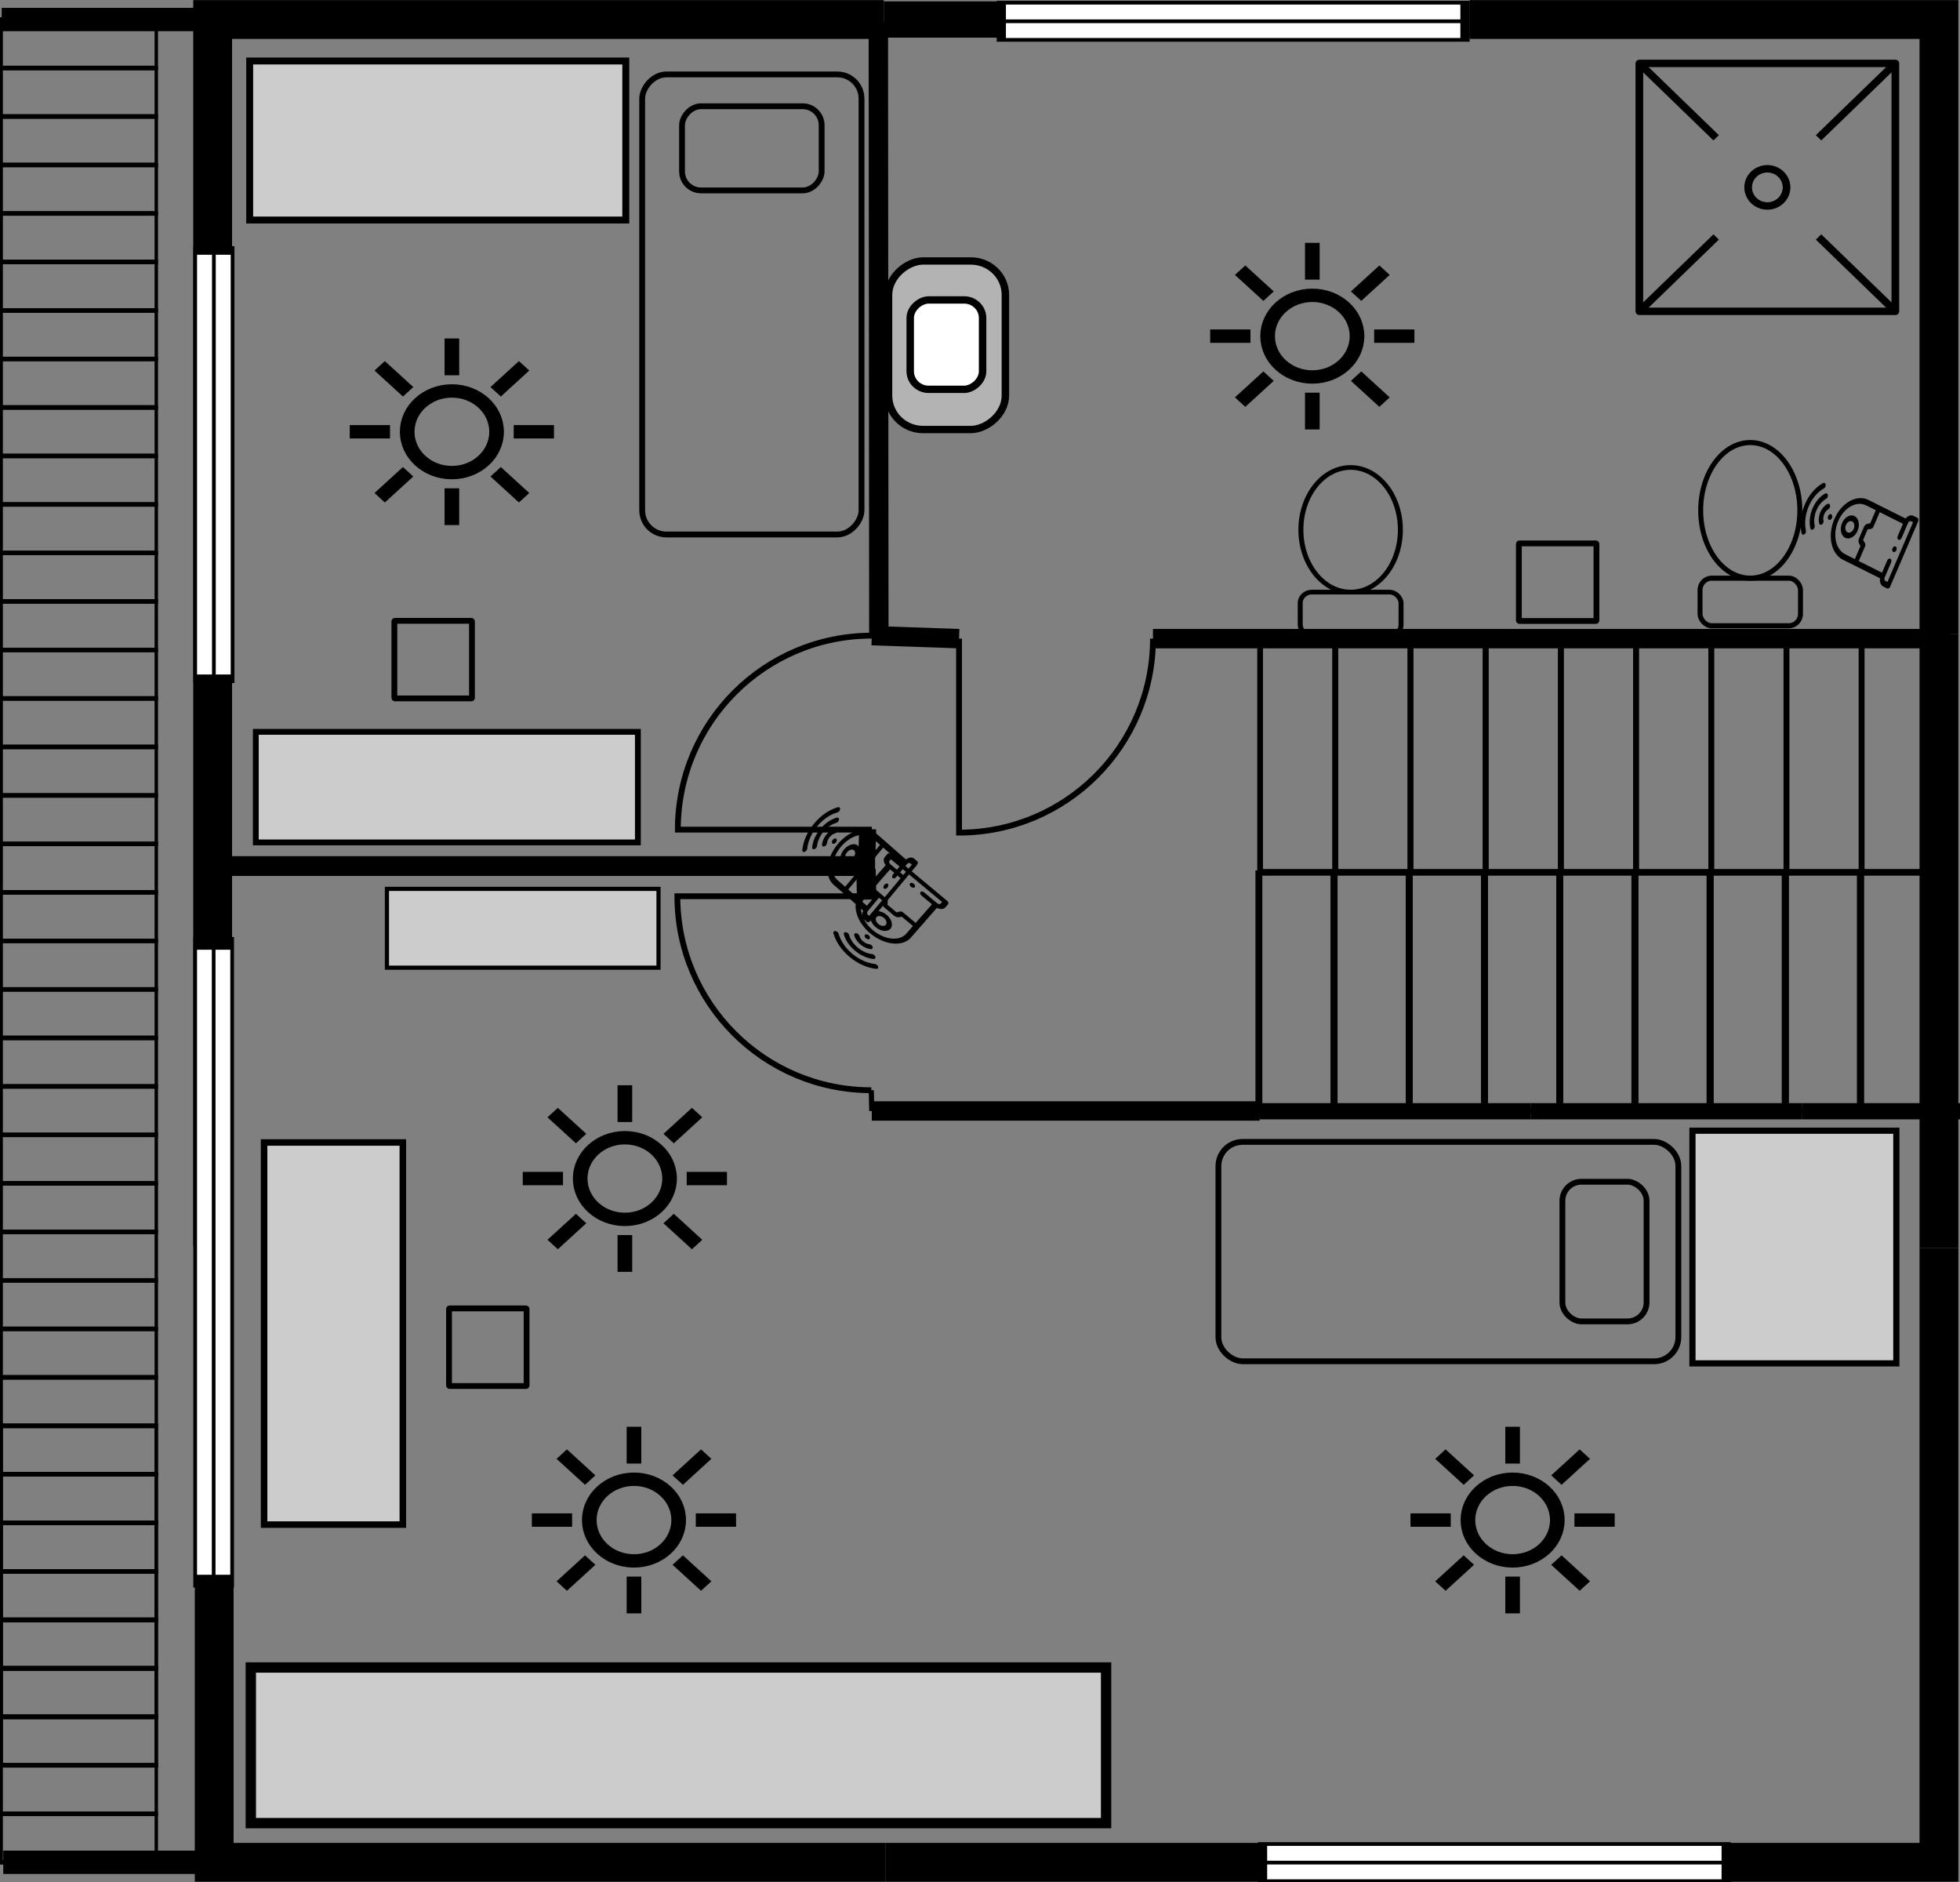 <?xml version="1.0" encoding="UTF-8" standalone="no"?>
<!-- Created with Inkscape (http://www.inkscape.org/) -->

<svg
   width="101.062mm"
   height="97.029mm"
   viewBox="0 0 101.062 97.029"
   version="1.1"
   id="svg2611"
   inkscape:version="1.1 (c4e8f9e, 2021-05-24)"
   sodipodi:docname="first_floor.svg"
   xmlns:inkscape="http://www.inkscape.org/namespaces/inkscape"
   xmlns:sodipodi="http://sodipodi.sourceforge.net/DTD/sodipodi-0.dtd"
   xmlns="http://www.w3.org/2000/svg"
   xmlns:svg="http://www.w3.org/2000/svg">
  <rect x="0" y="0" width="101.062" height="97.029" fill="#808080" stroke="none"/>
  <sodipodi:namedview
     id="namedview2613"
     pagecolor="#ffffff"
     bordercolor="#999999"
     borderopacity="1"
     inkscape:pageshadow="0"
     inkscape:pageopacity="0"
     inkscape:pagecheckerboard="true"
     inkscape:document-units="mm"
     showgrid="false"
     units="mm"
     inkscape:zoom="0.39850159"
     inkscape:cx="-43.914505"
     inkscape:cy="-183.18622"
     inkscape:window-width="1312"
     inkscape:window-height="942"
     inkscape:window-x="2092"
     inkscape:window-y="25"
     inkscape:window-maximized="0"
     inkscape:current-layer="layer1"
     fit-margin-top="0"
     fit-margin-left="0"
     fit-margin-right="0"
     fit-margin-bottom="0" />
  <defs
     id="defs2608" />
  <g
     inkscape:groupmode="layer"
     id="layer3"
     inkscape:label="zones"
     transform="translate(-59.824,-0.503)" />
  <g
     inkscape:label="walls"
     inkscape:groupmode="layer"
     id="layer1"
     transform="translate(-61.526,-1.38)"
     style="display:inline">
    <path
       inkscape:connector-curvature="0"
       id="path2887-2"
       d="M 72.571,65.766 V 97.384 H 107.179"
       style="display:inline;fill:none;fill-opacity:1;fill-rule:evenodd;stroke:#000000;stroke-width:2;stroke-linecap:butt;stroke-linejoin:miter;stroke-miterlimit:4;stroke-dasharray:none;stroke-dashoffset:0;stroke-opacity:1"
       sodipodi:nodetypes="ccc" />
    <path
       inkscape:connector-curvature="0"
       id="path2887-2-9"
       d="M 107.099,2.386 H 72.491 V 34.003"
       style="display:inline;fill:none;fill-opacity:1;fill-rule:evenodd;stroke:#000000;stroke-width:2;stroke-linecap:butt;stroke-linejoin:miter;stroke-miterlimit:4;stroke-dasharray:none;stroke-dashoffset:0;stroke-opacity:1"
       sodipodi:nodetypes="ccc" />
    <path
       style="display:inline;fill:none;fill-opacity:1;fill-rule:evenodd;stroke:#000000;stroke-width:2;stroke-linecap:butt;stroke-linejoin:miter;stroke-miterlimit:4;stroke-dasharray:none;stroke-dashoffset:0;stroke-opacity:1"
       d="M 72.491,34.003 V 65.62"
       id="path2150-62-8"
       inkscape:connector-curvature="0" />
    <path
       inkscape:connector-curvature="0"
       id="path2887-2-8"
       d="M 161.502,65.718 V 97.384 H 137.305"
       style="display:inline;fill:none;fill-opacity:1;fill-rule:evenodd;stroke:#000000;stroke-width:2;stroke-linecap:butt;stroke-linejoin:miter;stroke-miterlimit:4;stroke-dasharray:none;stroke-dashoffset:0;stroke-opacity:1"
       sodipodi:nodetypes="ccc" />
    <path
       inkscape:connector-curvature="0"
       id="path2887-2-9-6"
       d="m 137.305,2.386 h 24.197 V 34.052"
       style="display:inline;fill:none;fill-opacity:1;fill-rule:evenodd;stroke:#000000;stroke-width:2;stroke-linecap:butt;stroke-linejoin:miter;stroke-miterlimit:4;stroke-dasharray:none;stroke-dashoffset:0;stroke-opacity:1"
       sodipodi:nodetypes="ccc" />
    <path
       style="display:inline;fill:none;fill-opacity:1;fill-rule:evenodd;stroke:#000000;stroke-width:2;stroke-linecap:butt;stroke-linejoin:miter;stroke-miterlimit:4;stroke-dasharray:none;stroke-dashoffset:0;stroke-opacity:1"
       d="M 161.502,34.052 V 65.718"
       id="path2150-62-8-7"
       inkscape:connector-curvature="0" />
    <path
       style="display:inline;fill:none;fill-opacity:1;fill-rule:evenodd;stroke:#000000;stroke-width:1.869;stroke-linecap:butt;stroke-linejoin:miter;stroke-miterlimit:4;stroke-dasharray:none;stroke-dashoffset:0;stroke-opacity:1"
       d="m 107.099,2.386 h 30.206"
       id="path2150-7"
       inkscape:connector-curvature="0" />
    <path
       style="display:inline;fill:none;fill-opacity:1;fill-rule:evenodd;stroke:#000000;stroke-width:2;stroke-linecap:butt;stroke-linejoin:miter;stroke-miterlimit:4;stroke-dasharray:none;stroke-dashoffset:0;stroke-opacity:1"
       d="m 107.179,97.384 h 30.126"
       id="path2150-7-7"
       inkscape:connector-curvature="0" />
    <g
       id="g64474"
       transform="matrix(0.265,0,0,0.265,53.811,-5.109)" />
    <g
       id="g64476"
       transform="matrix(0.265,0,0,0.265,53.811,-5.109)" />
    <g
       id="g64478"
       transform="matrix(0.265,0,0,0.265,53.811,-5.109)" />
    <g
       id="g64480"
       transform="matrix(0.265,0,0,0.265,53.811,-5.109)" />
    <g
       id="g64482"
       transform="matrix(0.265,0,0,0.265,53.811,-5.109)" />
    <g
       id="g64484"
       transform="matrix(0.265,0,0,0.265,53.811,-5.109)" />
    <g
       id="g64486"
       transform="matrix(0.265,0,0,0.265,53.811,-5.109)" />
    <g
       id="g64488"
       transform="matrix(0.265,0,0,0.265,53.811,-5.109)" />
    <g
       id="g64490"
       transform="matrix(0.265,0,0,0.265,53.811,-5.109)" />
    <g
       id="g64492"
       transform="matrix(0.265,0,0,0.265,53.811,-5.109)" />
    <g
       id="g64494"
       transform="matrix(0.265,0,0,0.265,53.811,-5.109)" />
    <g
       id="g64496"
       transform="matrix(0.265,0,0,0.265,53.811,-5.109)" />
    <g
       id="g64498"
       transform="matrix(0.265,0,0,0.265,53.811,-5.109)" />
    <g
       id="g64500"
       transform="matrix(0.265,0,0,0.265,53.811,-5.109)" />
    <g
       id="g64502"
       transform="matrix(0.265,0,0,0.265,53.811,-5.109)" />
    <rect
       style="display:inline;fill:#cccccc;fill-opacity:1;fill-rule:evenodd;stroke:#000000;stroke-width:0.533;stroke-linecap:butt;stroke-linejoin:miter;stroke-miterlimit:4;stroke-dasharray:none;stroke-dashoffset:0;stroke-opacity:1"
       id="rect1243"
       width="44.1"
       height="8.024"
       x="74.458"
       y="87.342" />
    <g
       id="g964-4"
       transform="matrix(-1,0,0,1,248.552,-27.293)"
       style="display:inline">
      <g
         id="g962-3"
         transform="translate(0.537)">
        <g
           id="g970-2">
          <rect
             ry="1.249"
             y="32.51"
             x="142.604"
             height="23.716"
             width="11.31"
             id="rect956-5"
             style="opacity:1;vector-effect:none;fill:none;fill-opacity:1;fill-rule:evenodd;stroke:#000000;stroke-width:0.3;stroke-linecap:butt;stroke-linejoin:miter;stroke-miterlimit:4;stroke-dasharray:none;stroke-dashoffset:0;stroke-opacity:1"
             transform="translate(-0.537)" />
          <rect
             style="opacity:1;vector-effect:none;fill:none;fill-opacity:1;fill-rule:evenodd;stroke:#000000;stroke-width:0.3;stroke-linecap:butt;stroke-linejoin:miter;stroke-miterlimit:4;stroke-dasharray:none;stroke-dashoffset:0;stroke-opacity:1"
             id="rect958-8"
             width="7.199"
             height="4.339"
             x="144.123"
             y="34.15"
             ry="0.981" />
        </g>
      </g>
    </g>
    <rect
       style="display:inline;fill:#cccccc;fill-opacity:1;fill-rule:evenodd;stroke:#000000;stroke-width:0.357;stroke-linecap:butt;stroke-linejoin:miter;stroke-miterlimit:4;stroke-dasharray:none;stroke-dashoffset:0;stroke-opacity:1"
       id="rect1243-0"
       width="19.393"
       height="8.199"
       x="74.4"
       y="4.524" />
    <rect
       style="display:inline;vector-effect:none;fill:#cccccc;fill-opacity:1;fill-rule:evenodd;stroke:#000000;stroke-width:0.3;stroke-linecap:butt;stroke-linejoin:miter;stroke-miterlimit:4;stroke-dasharray:none;stroke-dashoffset:0;stroke-opacity:1"
       id="rect1243-9"
       width="19.7"
       height="5.7"
       x="74.716"
       y="39.107" />
    <rect
       ry="0.027"
       y="33.384"
       x="81.861"
       height="4"
       width="4"
       id="rect2876"
       style="display:inline;vector-effect:none;fill:none;fill-opacity:1;fill-rule:evenodd;stroke:#000000;stroke-width:0.3;stroke-linecap:butt;stroke-linejoin:miter;stroke-miterlimit:4;stroke-dasharray:none;stroke-dashoffset:0;stroke-opacity:1" />
    <g
       id="g964-4-2"
       transform="matrix(0,-1,-1,0,180.576,214.16)"
       style="display:inline">
      <g
         id="g962-3-9"
         transform="translate(0.537)">
        <g
           id="g970-2-0">
          <rect
             ry="1.249"
             y="32.51"
             x="142.604"
             height="23.716"
             width="11.31"
             id="rect956-5-1"
             style="opacity:1;vector-effect:none;fill:none;fill-opacity:1;fill-rule:evenodd;stroke:#000000;stroke-width:0.3;stroke-linecap:butt;stroke-linejoin:miter;stroke-miterlimit:4;stroke-dasharray:none;stroke-dashoffset:0;stroke-opacity:1"
             transform="translate(-0.537)" />
          <rect
             style="opacity:1;vector-effect:none;fill:none;fill-opacity:1;fill-rule:evenodd;stroke:#000000;stroke-width:0.3;stroke-linecap:butt;stroke-linejoin:miter;stroke-miterlimit:4;stroke-dasharray:none;stroke-dashoffset:0;stroke-opacity:1"
             id="rect958-8-1"
             width="7.199"
             height="4.339"
             x="144.123"
             y="34.15"
             ry="0.981" />
        </g>
      </g>
    </g>
    <rect
       style="display:inline;fill:#cccccc;fill-opacity:1;fill-rule:evenodd;stroke:#000000;stroke-width:0.318;stroke-linecap:butt;stroke-linejoin:miter;stroke-miterlimit:4;stroke-dasharray:none;stroke-dashoffset:0;stroke-opacity:1"
       id="rect1243-0-1"
       width="10.512"
       height="11.994"
       x="148.793"
       y="59.669" />
    <rect
       style="display:inline;vector-effect:none;fill:#cccccc;fill-opacity:1;fill-rule:evenodd;stroke:#000000;stroke-width:0.336;stroke-linecap:butt;stroke-linejoin:miter;stroke-miterlimit:4;stroke-dasharray:none;stroke-dashoffset:0;stroke-opacity:1"
       id="rect1243-9-6"
       width="19.7"
       height="7.154"
       x="60.276"
       y="-82.297"
       transform="rotate(90)" />
    <rect
       ry="0.027"
       y="68.83"
       x="84.678"
       height="4"
       width="4"
       id="rect2876-9"
       style="display:inline;vector-effect:none;fill:none;fill-opacity:1;fill-rule:evenodd;stroke:#000000;stroke-width:0.3;stroke-linecap:butt;stroke-linejoin:miter;stroke-miterlimit:4;stroke-dasharray:none;stroke-dashoffset:0;stroke-opacity:1" />
    <rect
       style="display:inline;fill:#cccccc;fill-opacity:1;fill-rule:evenodd;stroke:#000000;stroke-width:0.214;stroke-linecap:butt;stroke-linejoin:miter;stroke-miterlimit:4;stroke-dasharray:none;stroke-dashoffset:0;stroke-opacity:1"
       id="rect1243-0-13"
       width="14.003"
       height="4.063"
       x="81.477"
       y="47.202" />
    <path
       sodipodi:nodetypes="ccc"
       inkscape:connector-curvature="0"
       id="path1878-8"
       d="m 104.75,56.705 c -5.523,0 -10,-4.477 -10,-10 h 10"
       style="display:inline;vector-effect:none;fill:none;fill-opacity:1;fill-rule:evenodd;stroke:#000000;stroke-width:0.3;stroke-linecap:butt;stroke-linejoin:miter;stroke-miterlimit:4;stroke-dasharray:none;stroke-dashoffset:0;stroke-opacity:1"
       transform="translate(1.702,0.877)" />
    <path
       inkscape:connector-curvature="0"
       id="path856-1"
       d="M 72.643,46.026 H 106.647"
       style="display:inline;fill:none;fill-opacity:1;fill-rule:evenodd;stroke:#000000;stroke-width:1.02;stroke-linecap:butt;stroke-linejoin:miter;stroke-miterlimit:4;stroke-dasharray:none;stroke-dashoffset:0;stroke-opacity:1" />
    <path
       sodipodi:nodetypes="ccc"
       inkscape:connector-curvature="0"
       id="path1878"
       d="m 104.775,33.271 c -5.523,0 -10,4.477 -10,10 h 10"
       style="display:inline;vector-effect:none;fill:none;fill-opacity:1;fill-rule:evenodd;stroke:#000000;stroke-width:0.3;stroke-linecap:butt;stroke-linejoin:miter;stroke-miterlimit:4;stroke-dasharray:none;stroke-dashoffset:0;stroke-opacity:1"
       transform="translate(1.702,0.877)" />
    <g
       id="g927"
       transform="matrix(2.391,0,0,0.958,-113.99,-83.743)"
       style="display:inline;stroke-width:1">
      <path
         style="color:#000000;font-style:normal;font-variant:normal;font-weight:normal;font-stretch:normal;font-size:medium;line-height:normal;font-family:sans-serif;font-variant-ligatures:normal;font-variant-position:normal;font-variant-caps:normal;font-variant-numeric:normal;font-variant-alternates:normal;font-feature-settings:normal;text-indent:0;text-align:start;text-decoration:none;text-decoration-line:none;text-decoration-style:solid;text-decoration-color:#000000;letter-spacing:normal;word-spacing:normal;text-transform:none;writing-mode:lr-tb;direction:ltr;text-orientation:mixed;dominant-baseline:auto;baseline-shift:baseline;text-anchor:start;white-space:normal;shape-padding:0;clip-rule:nonzero;display:inline;overflow:visible;visibility:visible;opacity:1;isolation:auto;mix-blend-mode:normal;color-interpolation:sRGB;color-interpolation-filters:linearRGB;solid-color:#000000;solid-opacity:1;vector-effect:none;fill:#ffffff;fill-opacity:1;fill-rule:evenodd;stroke:#000000;stroke-width:0.2;stroke-linecap:butt;stroke-linejoin:miter;stroke-miterlimit:4;stroke-dasharray:none;stroke-dashoffset:0;stroke-opacity:1;color-rendering:auto;image-rendering:auto;shape-rendering:auto;text-rendering:auto;enable-background:accumulate"
         d="m 95,89 v 2 h 10 v -2 z"
         id="path1418"
         inkscape:connector-curvature="0" />
      <path
         inkscape:connector-curvature="0"
         id="path1420"
         d="m 95,90 h 10"
         style="opacity:1;vector-effect:none;fill:#ffffff;fill-opacity:1;fill-rule:evenodd;stroke:#000000;stroke-width:0.2;stroke-linecap:butt;stroke-linejoin:miter;stroke-miterlimit:4;stroke-dasharray:none;stroke-dashoffset:0;stroke-opacity:1" />
    </g>
    <g
       id="g927-1"
       transform="matrix(0,2.208,-0.964,0,159.314,-195.469)"
       style="display:inline;stroke-width:1">
      <path
         style="color:#000000;font-style:normal;font-variant:normal;font-weight:normal;font-stretch:normal;font-size:medium;line-height:normal;font-family:sans-serif;font-variant-ligatures:normal;font-variant-position:normal;font-variant-caps:normal;font-variant-numeric:normal;font-variant-alternates:normal;font-feature-settings:normal;text-indent:0;text-align:start;text-decoration:none;text-decoration-line:none;text-decoration-style:solid;text-decoration-color:#000000;letter-spacing:normal;word-spacing:normal;text-transform:none;writing-mode:lr-tb;direction:ltr;text-orientation:mixed;dominant-baseline:auto;baseline-shift:baseline;text-anchor:start;white-space:normal;shape-padding:0;clip-rule:nonzero;display:inline;overflow:visible;visibility:visible;opacity:1;isolation:auto;mix-blend-mode:normal;color-interpolation:sRGB;color-interpolation-filters:linearRGB;solid-color:#000000;solid-opacity:1;vector-effect:none;fill:#ffffff;fill-opacity:1;fill-rule:evenodd;stroke:#000000;stroke-width:0.2;stroke-linecap:butt;stroke-linejoin:miter;stroke-miterlimit:4;stroke-dasharray:none;stroke-dashoffset:0;stroke-opacity:1;color-rendering:auto;image-rendering:auto;shape-rendering:auto;text-rendering:auto;enable-background:accumulate"
         d="m 95,89 v 2 h 10 v -2 z"
         id="path1418-7"
         inkscape:connector-curvature="0" />
      <path
         inkscape:connector-curvature="0"
         id="path1420-4"
         d="m 95,90 h 10"
         style="opacity:1;vector-effect:none;fill:#ffffff;fill-opacity:1;fill-rule:evenodd;stroke:#000000;stroke-width:0.2;stroke-linecap:butt;stroke-linejoin:miter;stroke-miterlimit:4;stroke-dasharray:none;stroke-dashoffset:0;stroke-opacity:1" />
    </g>
    <g
       id="g927-1-4"
       transform="matrix(0,3.288,-0.953,0,158.313,-262.349)"
       style="display:inline;stroke-width:1">
      <path
         style="color:#000000;font-style:normal;font-variant:normal;font-weight:normal;font-stretch:normal;font-size:medium;line-height:normal;font-family:sans-serif;font-variant-ligatures:normal;font-variant-position:normal;font-variant-caps:normal;font-variant-numeric:normal;font-variant-alternates:normal;font-feature-settings:normal;text-indent:0;text-align:start;text-decoration:none;text-decoration-line:none;text-decoration-style:solid;text-decoration-color:#000000;letter-spacing:normal;word-spacing:normal;text-transform:none;writing-mode:lr-tb;direction:ltr;text-orientation:mixed;dominant-baseline:auto;baseline-shift:baseline;text-anchor:start;white-space:normal;shape-padding:0;clip-rule:nonzero;display:inline;overflow:visible;visibility:visible;opacity:1;isolation:auto;mix-blend-mode:normal;color-interpolation:sRGB;color-interpolation-filters:linearRGB;solid-color:#000000;solid-opacity:1;vector-effect:none;fill:#ffffff;fill-opacity:1;fill-rule:evenodd;stroke:#000000;stroke-width:0.2;stroke-linecap:butt;stroke-linejoin:miter;stroke-miterlimit:4;stroke-dasharray:none;stroke-dashoffset:0;stroke-opacity:1;color-rendering:auto;image-rendering:auto;shape-rendering:auto;text-rendering:auto;enable-background:accumulate"
         d="m 95,89 v 2 h 10 v -2 z"
         id="path1418-7-6"
         inkscape:connector-curvature="0" />
      <path
         inkscape:connector-curvature="0"
         id="path1420-4-5"
         d="m 95,90 h 10"
         style="opacity:1;vector-effect:none;fill:#ffffff;fill-opacity:1;fill-rule:evenodd;stroke:#000000;stroke-width:0.2;stroke-linecap:butt;stroke-linejoin:miter;stroke-miterlimit:4;stroke-dasharray:none;stroke-dashoffset:0;stroke-opacity:1" />
    </g>
    <path
       style="display:inline;fill:none;fill-opacity:1;fill-rule:evenodd;stroke:#000000;stroke-width:1.202;stroke-linecap:butt;stroke-linejoin:miter;stroke-miterlimit:4;stroke-dasharray:none;stroke-dashoffset:0;stroke-opacity:1"
       d="M 61.614,2.386 H 72.491"
       id="path2150-7-7-3"
       inkscape:connector-curvature="0" />
    <path
       style="display:inline;fill:none;fill-opacity:1;fill-rule:evenodd;stroke:#000000;stroke-width:1.202;stroke-linecap:butt;stroke-linejoin:miter;stroke-miterlimit:4;stroke-dasharray:none;stroke-dashoffset:0;stroke-opacity:1"
       d="M 61.694,97.384 H 72.571"
       id="path2150-7-7-3-0"
       inkscape:connector-curvature="0" />
    <g
       id="g927-6"
       transform="matrix(2.391,0,0,0.958,-100.521,11.179)"
       style="display:inline;stroke-width:1">
      <path
         style="color:#000000;font-style:normal;font-variant:normal;font-weight:normal;font-stretch:normal;font-size:medium;line-height:normal;font-family:sans-serif;font-variant-ligatures:normal;font-variant-position:normal;font-variant-caps:normal;font-variant-numeric:normal;font-variant-alternates:normal;font-feature-settings:normal;text-indent:0;text-align:start;text-decoration:none;text-decoration-line:none;text-decoration-style:solid;text-decoration-color:#000000;letter-spacing:normal;word-spacing:normal;text-transform:none;writing-mode:lr-tb;direction:ltr;text-orientation:mixed;dominant-baseline:auto;baseline-shift:baseline;text-anchor:start;white-space:normal;shape-padding:0;clip-rule:nonzero;display:inline;overflow:visible;visibility:visible;opacity:1;isolation:auto;mix-blend-mode:normal;color-interpolation:sRGB;color-interpolation-filters:linearRGB;solid-color:#000000;solid-opacity:1;vector-effect:none;fill:#ffffff;fill-opacity:1;fill-rule:evenodd;stroke:#000000;stroke-width:0.2;stroke-linecap:butt;stroke-linejoin:miter;stroke-miterlimit:4;stroke-dasharray:none;stroke-dashoffset:0;stroke-opacity:1;color-rendering:auto;image-rendering:auto;shape-rendering:auto;text-rendering:auto;enable-background:accumulate"
         d="m 95,89 v 2 h 10 v -2 z"
         id="path1418-8"
         inkscape:connector-curvature="0" />
      <path
         inkscape:connector-curvature="0"
         id="path1420-0"
         d="m 95,90 h 10"
         style="opacity:1;vector-effect:none;fill:#ffffff;fill-opacity:1;fill-rule:evenodd;stroke:#000000;stroke-width:0.2;stroke-linecap:butt;stroke-linejoin:miter;stroke-miterlimit:4;stroke-dasharray:none;stroke-dashoffset:0;stroke-opacity:1" />
    </g>
  </g>
  <g
     inkscape:groupmode="layer"
     id="layer4"
     inkscape:label="motion_sensor"
     transform="translate(-59.824,-0.503)">
    <g
       id="g64889-9"
       transform="matrix(-0.01,0.012,-0.008,-0.007,172.033,47.198)"
       style="display:inline">
      <g
         id="g64887-3"
         transform="translate(2500.829,4820.373)">
        <path
           d="M 376,0 H 136 c -5.523,0 -10,4.477 -10,10 v 20 c 0,13.036 8.361,24.152 20,28.28 V 250 c 0,60.654 49.346,110 110,110 60.654,0 110,-49.346 110,-110 V 58.28 C 377.639,54.152 386,43.037 386,30 V 10 C 386,4.477 381.523,0 376,0 Z M 146.001,20 h 220 v 10 c 0,5.514 -4.486,10 -10,10 h -55.003 c -5.523,0 -10,4.477 -10,10 0,5.523 4.477,10 10,10 h 45.003 v 120.067 h -54.417 c -3.788,0 -7.25,2.14 -8.944,5.528 l -5.451,10.914 c -0.533,1.083 -1.273,2.586 -1.843,3.491 H 236.69 c -0.569,-0.905 -1.31,-2.409 -1.843,-3.492 l -5.484,-10.981 c -1.694,-3.388 -5.156,-5.528 -8.944,-5.528 H 166.002 V 60 h 44.997 c 5.523,0 10,-4.477 10,-10 0,-5.523 -4.477,-10 -10,-10 h -54.997 c -5.514,0 -10,-4.486 -10,-10 V 20 Z m 110,320 c -49.626,0 -90,-40.374 -90,-90 v -50 h 48.237 l 2.665,5.34 c 2.521,5.124 7.215,14.66 18.636,14.66 h 40.958 c 11.42,0 16.114,-9.536 18.635,-14.659 l 2.631,-5.274 H 346 V 250 c 10e-4,49.625 -40.373,90 -89.999,90 z"
           id="path64873-6" />
        <path
           d="m 192.357,431.499 c -3.905,3.905 -3.905,10.237 0,14.143 16.999,16.999 39.6,26.36 63.64,26.36 24.04,0 46.641,-9.361 63.64,-26.36 3.905,-3.905 3.905,-10.237 0,-14.143 -3.905,-3.906 -10.237,-3.905 -14.143,0 -13.221,13.221 -30.799,20.502 -49.497,20.502 -18.698,0 -36.276,-7.281 -49.497,-20.502 -3.905,-3.905 -10.237,-3.905 -14.143,0 z"
           id="path64875-7" />
        <path
           d="m 220.642,403.215 c -3.905,3.905 -3.905,10.237 0,14.143 9.444,9.444 22,14.645 35.355,14.645 13.355,0 25.912,-5.201 35.355,-14.645 3.905,-3.905 3.905,-10.237 0,-14.143 -3.905,-3.906 -10.237,-3.905 -14.143,0 -5.666,5.667 -13.2,8.787 -21.213,8.787 -8.013,0 -15.547,-3.121 -21.213,-8.787 -3.904,-3.905 -10.236,-3.905 -14.141,0 z"
           id="path64877-9" />
        <path
           d="m 256.001,392.002 c 5.523,0 9.996,-4.477 9.996,-10 0,-5.523 -4.481,-10 -10.004,-10 -5.523,0 -10,4.477 -10,10 0,5.523 4.477,10 10,10 z"
           id="path64879-8" />
        <path
           d="m 333.779,459.783 c -20.777,20.776 -48.4,32.218 -77.782,32.218 -29.382,0 -57.005,-11.442 -77.782,-32.218 -3.905,-3.905 -10.237,-3.905 -14.142,0 -3.905,3.905 -3.905,10.237 0,14.142 24.554,24.554 57.2,38.076 91.924,38.076 34.724,0 67.37,-13.522 91.924,-38.076 3.905,-3.905 3.905,-10.237 0,-14.142 -3.905,-3.905 -10.236,-3.904 -14.142,0 z"
           id="path64881-7" />
        <path
           d="m 256.001,239.998 c -22.056,0 -40,17.944 -40,40 0,22.056 17.944,40 40,40 22.056,0 40,-17.944 40,-40 0,-22.056 -17.944,-40 -40,-40 z m 0,60 c -11.028,0 -20,-8.972 -20,-20 0,-11.028 8.972,-20 20,-20 11.028,0 20,8.972 20,20 0,11.028 -8.972,20 -20,20 z"
           id="path64883-8" />
        <path
           d="m 256.001,60 c 5.523,0 10,-4.477 10,-10 0,-5.523 -4.477,-10 -10,-10 h -0.008 c -5.523,0 -9.996,4.477 -9.996,10 0,5.523 4.481,10 10.004,10 z"
           id="path64885-1" />
      </g>
    </g>
    <g
       id="g64889-9-9"
       transform="matrix(0.012,0.01,-0.007,0.008,107.879,-20.391)"
       style="display:inline">
      <g
         id="g64887-3-1"
         transform="translate(2500.829,4820.373)">
        <path
           d="M 376,0 H 136 c -5.523,0 -10,4.477 -10,10 v 20 c 0,13.036 8.361,24.152 20,28.28 V 250 c 0,60.654 49.346,110 110,110 60.654,0 110,-49.346 110,-110 V 58.28 C 377.639,54.152 386,43.037 386,30 V 10 C 386,4.477 381.523,0 376,0 Z M 146.001,20 h 220 v 10 c 0,5.514 -4.486,10 -10,10 h -55.003 c -5.523,0 -10,4.477 -10,10 0,5.523 4.477,10 10,10 h 45.003 v 120.067 h -54.417 c -3.788,0 -7.25,2.14 -8.944,5.528 l -5.451,10.914 c -0.533,1.083 -1.273,2.586 -1.843,3.491 H 236.69 c -0.569,-0.905 -1.31,-2.409 -1.843,-3.492 l -5.484,-10.981 c -1.694,-3.388 -5.156,-5.528 -8.944,-5.528 H 166.002 V 60 h 44.997 c 5.523,0 10,-4.477 10,-10 0,-5.523 -4.477,-10 -10,-10 h -54.997 c -5.514,0 -10,-4.486 -10,-10 V 20 Z m 110,320 c -49.626,0 -90,-40.374 -90,-90 v -50 h 48.237 l 2.665,5.34 c 2.521,5.124 7.215,14.66 18.636,14.66 h 40.958 c 11.42,0 16.114,-9.536 18.635,-14.659 l 2.631,-5.274 H 346 V 250 c 10e-4,49.625 -40.373,90 -89.999,90 z"
           id="path64873-6-0" />
        <path
           d="m 192.357,431.499 c -3.905,3.905 -3.905,10.237 0,14.143 16.999,16.999 39.6,26.36 63.64,26.36 24.04,0 46.641,-9.361 63.64,-26.36 3.905,-3.905 3.905,-10.237 0,-14.143 -3.905,-3.906 -10.237,-3.905 -14.143,0 -13.221,13.221 -30.799,20.502 -49.497,20.502 -18.698,0 -36.276,-7.281 -49.497,-20.502 -3.905,-3.905 -10.237,-3.905 -14.143,0 z"
           id="path64875-7-7" />
        <path
           d="m 220.642,403.215 c -3.905,3.905 -3.905,10.237 0,14.143 9.444,9.444 22,14.645 35.355,14.645 13.355,0 25.912,-5.201 35.355,-14.645 3.905,-3.905 3.905,-10.237 0,-14.143 -3.905,-3.906 -10.237,-3.905 -14.143,0 -5.666,5.667 -13.2,8.787 -21.213,8.787 -8.013,0 -15.547,-3.121 -21.213,-8.787 -3.904,-3.905 -10.236,-3.905 -14.141,0 z"
           id="path64877-9-7" />
        <path
           d="m 256.001,392.002 c 5.523,0 9.996,-4.477 9.996,-10 0,-5.523 -4.481,-10 -10.004,-10 -5.523,0 -10,4.477 -10,10 0,5.523 4.477,10 10,10 z"
           id="path64879-8-4" />
        <path
           d="m 333.779,459.783 c -20.777,20.776 -48.4,32.218 -77.782,32.218 -29.382,0 -57.005,-11.442 -77.782,-32.218 -3.905,-3.905 -10.237,-3.905 -14.142,0 -3.905,3.905 -3.905,10.237 0,14.142 24.554,24.554 57.2,38.076 91.924,38.076 34.724,0 67.37,-13.522 91.924,-38.076 3.905,-3.905 3.905,-10.237 0,-14.142 -3.905,-3.905 -10.236,-3.904 -14.142,0 z"
           id="path64881-7-8" />
        <path
           d="m 256.001,239.998 c -22.056,0 -40,17.944 -40,40 0,22.056 17.944,40 40,40 22.056,0 40,-17.944 40,-40 0,-22.056 -17.944,-40 -40,-40 z m 0,60 c -11.028,0 -20,-8.972 -20,-20 0,-11.028 8.972,-20 20,-20 11.028,0 20,8.972 20,20 0,11.028 -8.972,20 -20,20 z"
           id="path64883-8-4" />
        <path
           d="m 256.001,60 c 5.523,0 10,-4.477 10,-10 0,-5.523 -4.477,-10 -10,-10 h -0.008 c -5.523,0 -9.996,4.477 -9.996,10 0,5.523 4.481,10 10.004,10 z"
           id="path64885-1-7" />
      </g>
    </g>
    <g
       id="g64889-9-9-1"
       transform="matrix(-0.006,0.014,-0.01,-0.005,222.75,14.572)"
       style="display:inline">
      <g
         id="g64887-3-1-7"
         transform="translate(2500.829,4820.373)">
        <path
           d="M 376,0 H 136 c -5.523,0 -10,4.477 -10,10 v 20 c 0,13.036 8.361,24.152 20,28.28 V 250 c 0,60.654 49.346,110 110,110 60.654,0 110,-49.346 110,-110 V 58.28 C 377.639,54.152 386,43.037 386,30 V 10 C 386,4.477 381.523,0 376,0 Z M 146.001,20 h 220 v 10 c 0,5.514 -4.486,10 -10,10 h -55.003 c -5.523,0 -10,4.477 -10,10 0,5.523 4.477,10 10,10 h 45.003 v 120.067 h -54.417 c -3.788,0 -7.25,2.14 -8.944,5.528 l -5.451,10.914 c -0.533,1.083 -1.273,2.586 -1.843,3.491 H 236.69 c -0.569,-0.905 -1.31,-2.409 -1.843,-3.492 l -5.484,-10.981 c -1.694,-3.388 -5.156,-5.528 -8.944,-5.528 H 166.002 V 60 h 44.997 c 5.523,0 10,-4.477 10,-10 0,-5.523 -4.477,-10 -10,-10 h -54.997 c -5.514,0 -10,-4.486 -10,-10 V 20 Z m 110,320 c -49.626,0 -90,-40.374 -90,-90 v -50 h 48.237 l 2.665,5.34 c 2.521,5.124 7.215,14.66 18.636,14.66 h 40.958 c 11.42,0 16.114,-9.536 18.635,-14.659 l 2.631,-5.274 H 346 V 250 c 10e-4,49.625 -40.373,90 -89.999,90 z"
           id="path64873-6-0-0" />
        <path
           d="m 192.357,431.499 c -3.905,3.905 -3.905,10.237 0,14.143 16.999,16.999 39.6,26.36 63.64,26.36 24.04,0 46.641,-9.361 63.64,-26.36 3.905,-3.905 3.905,-10.237 0,-14.143 -3.905,-3.906 -10.237,-3.905 -14.143,0 -13.221,13.221 -30.799,20.502 -49.497,20.502 -18.698,0 -36.276,-7.281 -49.497,-20.502 -3.905,-3.905 -10.237,-3.905 -14.143,0 z"
           id="path64875-7-7-1" />
        <path
           d="m 220.642,403.215 c -3.905,3.905 -3.905,10.237 0,14.143 9.444,9.444 22,14.645 35.355,14.645 13.355,0 25.912,-5.201 35.355,-14.645 3.905,-3.905 3.905,-10.237 0,-14.143 -3.905,-3.906 -10.237,-3.905 -14.143,0 -5.666,5.667 -13.2,8.787 -21.213,8.787 -8.013,0 -15.547,-3.121 -21.213,-8.787 -3.904,-3.905 -10.236,-3.905 -14.141,0 z"
           id="path64877-9-7-6" />
        <path
           d="m 256.001,392.002 c 5.523,0 9.996,-4.477 9.996,-10 0,-5.523 -4.481,-10 -10.004,-10 -5.523,0 -10,4.477 -10,10 0,5.523 4.477,10 10,10 z"
           id="path64879-8-4-2" />
        <path
           d="m 333.779,459.783 c -20.777,20.776 -48.4,32.218 -77.782,32.218 -29.382,0 -57.005,-11.442 -77.782,-32.218 -3.905,-3.905 -10.237,-3.905 -14.142,0 -3.905,3.905 -3.905,10.237 0,14.142 24.554,24.554 57.2,38.076 91.924,38.076 34.724,0 67.37,-13.522 91.924,-38.076 3.905,-3.905 3.905,-10.237 0,-14.142 -3.905,-3.905 -10.236,-3.904 -14.142,0 z"
           id="path64881-7-8-3" />
        <path
           d="m 256.001,239.998 c -22.056,0 -40,17.944 -40,40 0,22.056 17.944,40 40,40 22.056,0 40,-17.944 40,-40 0,-22.056 -17.944,-40 -40,-40 z m 0,60 c -11.028,0 -20,-8.972 -20,-20 0,-11.028 8.972,-20 20,-20 11.028,0 20,8.972 20,20 0,11.028 -8.972,20 -20,20 z"
           id="path64883-8-4-1" />
        <path
           d="m 256.001,60 c 5.523,0 10,-4.477 10,-10 0,-5.523 -4.477,-10 -10,-10 h -0.008 c -5.523,0 -9.996,4.477 -9.996,10 0,5.523 4.481,10 10.004,10 z"
           id="path64885-1-7-4" />
      </g>
    </g>
    <g
       id="g949"
       transform="matrix(-0.852,0,0,-0.874,391.127,71.999)"
       style="display:inline">
      <ellipse
         ry="4"
         rx="3"
         cy="51.7"
         cx="282.929"
         id="path941"
         style="opacity:1;vector-effect:none;fill:none;fill-opacity:1;fill-rule:evenodd;stroke:#000000;stroke-width:0.3;stroke-linecap:butt;stroke-linejoin:miter;stroke-miterlimit:4;stroke-dasharray:none;stroke-dashoffset:0;stroke-opacity:1" />
      <rect
         ry="0.702"
         y="44.894"
         x="279.889"
         height="2.806"
         width="6.08"
         id="rect943"
         style="opacity:1;vector-effect:none;fill:none;fill-opacity:1;fill-rule:evenodd;stroke:#000000;stroke-width:0.3;stroke-linecap:butt;stroke-linejoin:miter;stroke-miterlimit:4;stroke-dasharray:none;stroke-dashoffset:0;stroke-opacity:1" />
    </g>
    <g
       id="g969"
       transform="matrix(1.32,0,0,1.278,-185.514,-26.397)"
       style="display:inline">
      <rect
         y="23.607"
         x="249.899"
         height="10"
         width="10"
         id="rect951"
         style="opacity:1;vector-effect:none;fill:none;fill-opacity:1;fill-rule:evenodd;stroke:#000000;stroke-width:0.3;stroke-linecap:butt;stroke-linejoin:round;stroke-miterlimit:4;stroke-dasharray:none;stroke-dashoffset:0;stroke-opacity:1" />
      <path
         inkscape:connector-curvature="0"
         id="path953"
         d="m 249.899,23.607 3,3"
         style="opacity:1;vector-effect:none;fill:none;fill-opacity:1;fill-rule:evenodd;stroke:#000000;stroke-width:0.3;stroke-linecap:butt;stroke-linejoin:miter;stroke-miterlimit:4;stroke-dasharray:none;stroke-dashoffset:0;stroke-opacity:1" />
      <path
         style="opacity:1;vector-effect:none;fill:none;fill-opacity:1;fill-rule:evenodd;stroke:#000000;stroke-width:0.3;stroke-linecap:butt;stroke-linejoin:miter;stroke-miterlimit:4;stroke-dasharray:none;stroke-dashoffset:0;stroke-opacity:1"
         d="m 256.899,30.607 3,3"
         id="path955"
         inkscape:connector-curvature="0" />
      <path
         inkscape:connector-curvature="0"
         id="path957"
         d="m 259.899,23.607 -3,3"
         style="opacity:1;vector-effect:none;fill:none;fill-opacity:1;fill-rule:evenodd;stroke:#000000;stroke-width:0.3;stroke-linecap:butt;stroke-linejoin:miter;stroke-miterlimit:4;stroke-dasharray:none;stroke-dashoffset:0;stroke-opacity:1" />
      <path
         style="opacity:1;vector-effect:none;fill:none;fill-opacity:1;fill-rule:evenodd;stroke:#000000;stroke-width:0.3;stroke-linecap:butt;stroke-linejoin:miter;stroke-miterlimit:4;stroke-dasharray:none;stroke-dashoffset:0;stroke-opacity:1"
         d="m 252.899,30.607 -3,3"
         id="path959"
         inkscape:connector-curvature="0" />
      <circle
         r="0.75"
         cy="28.607"
         cx="254.899"
         id="path961"
         style="opacity:1;vector-effect:none;fill:none;fill-opacity:1;fill-rule:evenodd;stroke:#000000;stroke-width:0.3;stroke-linecap:butt;stroke-linejoin:miter;stroke-miterlimit:4;stroke-dasharray:none;stroke-dashoffset:0;stroke-opacity:1" />
    </g>
    <g
       id="g1227"
       transform="matrix(0,-1.261,1.282,0,-16.536,60.475)"
       style="display:inline">
      <rect
         style="opacity:1;vector-effect:none;fill:#b3b3b3;fill-opacity:1;fill-rule:evenodd;stroke:#000000;stroke-width:0.3;stroke-linecap:butt;stroke-linejoin:miter;stroke-miterlimit:4;stroke-dasharray:none;stroke-dashoffset:0;stroke-opacity:1"
         id="rect1221"
         width="6.89"
         height="4.7"
         x="30"
         y="95.3"
         ry="1.386" />
      <rect
         style="opacity:1;vector-effect:none;fill:#ffffff;fill-opacity:1;fill-rule:evenodd;stroke:#000000;stroke-width:0.3;stroke-linecap:butt;stroke-linejoin:miter;stroke-miterlimit:4;stroke-dasharray:none;stroke-dashoffset:0;stroke-opacity:1"
         id="rect1223"
         width="3.654"
         height="2.911"
         x="31.643"
         y="96.172"
         ry="0.74" />
    </g>
    <g
       id="g949-8"
       transform="matrix(-0.855,0,0,-0.803,371.37,69.329)"
       style="display:inline">
      <ellipse
         ry="4"
         rx="3"
         cy="51.7"
         cx="282.929"
         id="path941-9"
         style="opacity:1;vector-effect:none;fill:none;fill-opacity:1;fill-rule:evenodd;stroke:#000000;stroke-width:0.3;stroke-linecap:butt;stroke-linejoin:miter;stroke-miterlimit:4;stroke-dasharray:none;stroke-dashoffset:0;stroke-opacity:1" />
      <rect
         ry="0.702"
         y="44.894"
         x="279.889"
         height="2.806"
         width="6.08"
         id="rect943-2"
         style="opacity:1;vector-effect:none;fill:none;fill-opacity:1;fill-rule:evenodd;stroke:#000000;stroke-width:0.3;stroke-linecap:butt;stroke-linejoin:miter;stroke-miterlimit:4;stroke-dasharray:none;stroke-dashoffset:0;stroke-opacity:1" />
    </g>
  </g>
  <g
     inkscape:groupmode="layer"
     id="layer2"
     inkscape:label="Lights"
     transform="translate(-59.824,-0.503)">
    <g
       id="g7985"
       transform="matrix(0,0.766,-0.699,0,265.006,-60.914)"
       style="display:inline;stroke-width:1.143">
      <rect
         y="150.668"
         x="122.862"
         height="5.546"
         width="16.012"
         id="rect7958"
         style="opacity:1;vector-effect:none;fill:none;fill-opacity:1;fill-rule:evenodd;stroke:#000000;stroke-width:0.421;stroke-linecap:butt;stroke-linejoin:miter;stroke-miterlimit:4;stroke-dasharray:none;stroke-dashoffset:0;stroke-opacity:1" />
      <rect
         style="opacity:1;vector-effect:none;fill:none;fill-opacity:1;fill-rule:evenodd;stroke:#000000;stroke-width:0.421;stroke-linecap:butt;stroke-linejoin:miter;stroke-miterlimit:4;stroke-dasharray:none;stroke-dashoffset:0;stroke-opacity:1"
         id="rect7960"
         width="16.012"
         height="5.546"
         x="122.862"
         y="156.214" />
      <rect
         y="161.76"
         x="122.862"
         height="5.546"
         width="16.012"
         id="rect7962"
         style="opacity:1;vector-effect:none;fill:none;fill-opacity:1;fill-rule:evenodd;stroke:#000000;stroke-width:0.421;stroke-linecap:butt;stroke-linejoin:miter;stroke-miterlimit:4;stroke-dasharray:none;stroke-dashoffset:0;stroke-opacity:1" />
      <rect
         style="opacity:1;vector-effect:none;fill:none;fill-opacity:1;fill-rule:evenodd;stroke:#000000;stroke-width:0.421;stroke-linecap:butt;stroke-linejoin:miter;stroke-miterlimit:4;stroke-dasharray:none;stroke-dashoffset:0;stroke-opacity:1"
         id="rect7964"
         width="16.012"
         height="5.546"
         x="122.862"
         y="167.307" />
      <rect
         y="172.853"
         x="122.862"
         height="5.546"
         width="16.012"
         id="rect7966"
         style="opacity:1;vector-effect:none;fill:none;fill-opacity:1;fill-rule:evenodd;stroke:#000000;stroke-width:0.421;stroke-linecap:butt;stroke-linejoin:miter;stroke-miterlimit:4;stroke-dasharray:none;stroke-dashoffset:0;stroke-opacity:1" />
      <rect
         style="opacity:1;vector-effect:none;fill:none;fill-opacity:1;fill-rule:evenodd;stroke:#000000;stroke-width:0.421;stroke-linecap:butt;stroke-linejoin:miter;stroke-miterlimit:4;stroke-dasharray:none;stroke-dashoffset:0;stroke-opacity:1"
         id="rect7968"
         width="16.012"
         height="5.546"
         x="122.862"
         y="178.399" />
      <rect
         y="183.946"
         x="122.862"
         height="5.546"
         width="16.012"
         id="rect7970"
         style="opacity:1;vector-effect:none;fill:none;fill-opacity:1;fill-rule:evenodd;stroke:#000000;stroke-width:0.421;stroke-linecap:butt;stroke-linejoin:miter;stroke-miterlimit:4;stroke-dasharray:none;stroke-dashoffset:0;stroke-opacity:1" />
      <rect
         style="opacity:1;vector-effect:none;fill:none;fill-opacity:1;fill-rule:evenodd;stroke:#000000;stroke-width:0.421;stroke-linecap:butt;stroke-linejoin:miter;stroke-miterlimit:4;stroke-dasharray:none;stroke-dashoffset:0;stroke-opacity:1"
         id="rect7972"
         width="16.012"
         height="5.546"
         x="122.862"
         y="189.492" />
      <rect
         y="195.038"
         x="122.862"
         height="5.546"
         width="16.012"
         id="rect7974"
         style="opacity:1;vector-effect:none;fill:none;fill-opacity:1;fill-rule:evenodd;stroke:#000000;stroke-width:0.421;stroke-linecap:butt;stroke-linejoin:miter;stroke-miterlimit:4;stroke-dasharray:none;stroke-dashoffset:0;stroke-opacity:1" />
      <g
         id="g7985-8"
         transform="matrix(1.532,0,0,2.219,-52.912,-208.878)"
         style="display:inline;stroke-width:1.143">
        <rect
           y="162.066"
           x="125.224"
           height="2.5"
           width="10.455"
           id="rect7958-9"
           style="opacity:1;vector-effect:none;fill:none;fill-opacity:1;fill-rule:evenodd;stroke:#000000;stroke-width:0.229;stroke-linecap:butt;stroke-linejoin:miter;stroke-miterlimit:4;stroke-dasharray:none;stroke-dashoffset:0;stroke-opacity:1" />
        <rect
           style="opacity:1;vector-effect:none;fill:none;fill-opacity:1;fill-rule:evenodd;stroke:#000000;stroke-width:0.229;stroke-linecap:butt;stroke-linejoin:miter;stroke-miterlimit:4;stroke-dasharray:none;stroke-dashoffset:0;stroke-opacity:1"
           id="rect7960-3"
           width="10.455"
           height="2.5"
           x="125.224"
           y="164.566" />
        <rect
           y="167.066"
           x="125.224"
           height="2.5"
           width="10.455"
           id="rect7962-7"
           style="opacity:1;vector-effect:none;fill:none;fill-opacity:1;fill-rule:evenodd;stroke:#000000;stroke-width:0.229;stroke-linecap:butt;stroke-linejoin:miter;stroke-miterlimit:4;stroke-dasharray:none;stroke-dashoffset:0;stroke-opacity:1" />
        <rect
           style="opacity:1;vector-effect:none;fill:none;fill-opacity:1;fill-rule:evenodd;stroke:#000000;stroke-width:0.229;stroke-linecap:butt;stroke-linejoin:miter;stroke-miterlimit:4;stroke-dasharray:none;stroke-dashoffset:0;stroke-opacity:1"
           id="rect7964-8"
           width="10.455"
           height="2.5"
           x="125.224"
           y="169.566" />
        <rect
           y="172.066"
           x="125.224"
           height="2.5"
           width="10.455"
           id="rect7966-1"
           style="opacity:1;vector-effect:none;fill:none;fill-opacity:1;fill-rule:evenodd;stroke:#000000;stroke-width:0.229;stroke-linecap:butt;stroke-linejoin:miter;stroke-miterlimit:4;stroke-dasharray:none;stroke-dashoffset:0;stroke-opacity:1" />
        <rect
           style="opacity:1;vector-effect:none;fill:none;fill-opacity:1;fill-rule:evenodd;stroke:#000000;stroke-width:0.229;stroke-linecap:butt;stroke-linejoin:miter;stroke-miterlimit:4;stroke-dasharray:none;stroke-dashoffset:0;stroke-opacity:1"
           id="rect7968-2"
           width="10.455"
           height="2.5"
           x="125.224"
           y="174.566" />
        <rect
           y="177.066"
           x="125.224"
           height="2.5"
           width="10.455"
           id="rect7970-3"
           style="opacity:1;vector-effect:none;fill:none;fill-opacity:1;fill-rule:evenodd;stroke:#000000;stroke-width:0.229;stroke-linecap:butt;stroke-linejoin:miter;stroke-miterlimit:4;stroke-dasharray:none;stroke-dashoffset:0;stroke-opacity:1" />
        <rect
           style="opacity:1;vector-effect:none;fill:none;fill-opacity:1;fill-rule:evenodd;stroke:#000000;stroke-width:0.229;stroke-linecap:butt;stroke-linejoin:miter;stroke-miterlimit:4;stroke-dasharray:none;stroke-dashoffset:0;stroke-opacity:1"
           id="rect7972-6"
           width="10.455"
           height="2.5"
           x="125.224"
           y="179.566" />
        <rect
           y="182.066"
           x="125.224"
           height="2.5"
           width="10.455"
           id="rect7974-0"
           style="opacity:1;vector-effect:none;fill:none;fill-opacity:1;fill-rule:evenodd;stroke:#000000;stroke-width:0.229;stroke-linecap:butt;stroke-linejoin:miter;stroke-miterlimit:4;stroke-dasharray:none;stroke-dashoffset:0;stroke-opacity:1" />
      </g>
    </g>
    <path
       inkscape:connector-curvature="0"
       id="path856-0"
       d="m 104.775,57.776 h 20"
       style="display:inline;vector-effect:none;fill:none;fill-opacity:1;fill-rule:evenodd;stroke:#000000;stroke-width:1;stroke-linecap:butt;stroke-linejoin:miter;stroke-miterlimit:4;stroke-dasharray:none;stroke-dashoffset:0;stroke-opacity:1" />
    <path
       inkscape:connector-curvature="0"
       id="path856-0-5"
       d="m 124.762,57.789 h 13.984"
       style="display:inline;vector-effect:none;fill:none;fill-opacity:1;fill-rule:evenodd;stroke:#000000;stroke-width:0.837;stroke-linecap:butt;stroke-linejoin:miter;stroke-miterlimit:4;stroke-dasharray:none;stroke-dashoffset:0;stroke-opacity:1" />
    <path
       sodipodi:nodetypes="ccc"
       inkscape:connector-curvature="0"
       id="path1878-1"
       d="m 119.274,33.426 c 0,5.523 -4.477,10 -10,10 v -10"
       style="display:inline;vector-effect:none;fill:none;fill-opacity:1;fill-rule:evenodd;stroke:#000000;stroke-width:0.3;stroke-linecap:butt;stroke-linejoin:miter;stroke-miterlimit:4;stroke-dasharray:none;stroke-dashoffset:0;stroke-opacity:1" />
    <path
       style="fill:none;stroke:#000000;stroke-width:1;stroke-linecap:butt;stroke-linejoin:miter;stroke-miterlimit:4;stroke-dasharray:none;stroke-opacity:1"
       d="m 109.274,33.426 -4.498,-0.155"
       id="path79832" />
    <path
       style="fill:none;stroke:#000000;stroke-width:0.878;stroke-linecap:butt;stroke-linejoin:miter;stroke-miterlimit:4;stroke-dasharray:none;stroke-opacity:1"
       d="m 104.562,43.246 -0.04,1.454"
       id="path79834" />
    <path
       style="fill:none;stroke:#000000;stroke-width:1;stroke-linecap:butt;stroke-linejoin:miter;stroke-miterlimit:4;stroke-dasharray:none;stroke-opacity:1"
       d="m 104.511,46.877 -0.033,-1.568"
       id="path79836" />
    <path
       style="fill:none;stroke:#000000;stroke-width:0.265px;stroke-linecap:butt;stroke-linejoin:miter;stroke-opacity:1"
       d="m 104.75,56.705 0.025,1.071"
       id="path79838" />
    <path
       style="fill:none;stroke:#000000;stroke-width:1;stroke-linecap:butt;stroke-linejoin:miter;stroke-miterlimit:4;stroke-dasharray:none;stroke-opacity:1"
       d="M 105.139,33.275 105.113,1.65"
       id="path79953" />
    <path
       inkscape:connector-curvature="0"
       id="path856-0-6"
       d="m 138.745,57.789 h 13.983"
       style="display:inline;vector-effect:none;fill:none;fill-opacity:1;fill-rule:evenodd;stroke:#000000;stroke-width:0.837;stroke-linecap:butt;stroke-linejoin:miter;stroke-miterlimit:4;stroke-dasharray:none;stroke-dashoffset:0;stroke-opacity:1" />
    <path
       inkscape:connector-curvature="0"
       id="path856-0-8"
       d="m 152.729,57.789 h 8.157"
       style="display:inline;fill:none;fill-opacity:1;fill-rule:evenodd;stroke:#000000;stroke-width:0.837;stroke-linecap:butt;stroke-linejoin:miter;stroke-miterlimit:4;stroke-dasharray:none;stroke-dashoffset:0;stroke-opacity:1" />
    <path
       inkscape:connector-curvature="0"
       id="path856-0-69"
       d="m 119.274,33.426 h 41.127"
       style="display:inline;fill:none;fill-opacity:1;fill-rule:evenodd;stroke:#000000;stroke-width:1;stroke-linecap:butt;stroke-linejoin:miter;stroke-miterlimit:4;stroke-dasharray:none;stroke-dashoffset:0;stroke-opacity:1" />
    <rect
       ry="0.027"
       y="28.516"
       x="138.14"
       height="4"
       width="4"
       id="rect2876-3"
       style="display:inline;vector-effect:none;fill:none;fill-opacity:1;fill-rule:evenodd;stroke:#000000;stroke-width:0.3;stroke-linecap:butt;stroke-linejoin:miter;stroke-miterlimit:4;stroke-dasharray:none;stroke-dashoffset:0;stroke-opacity:1" />
    <g
       id="g1023-4-4-7"
       transform="matrix(2.516,0,0,2.298,-373.295,21.747)"
       style="display:inline">
      <circle
         transform="scale(-1,1)"
         r="0.916"
         cy="17.194"
         cx="-184.952"
         id="path996-3-2-3"
         style="opacity:1;vector-effect:none;fill:none;fill-opacity:1;fill-rule:evenodd;stroke:#000000;stroke-width:0.3;stroke-linecap:butt;stroke-linejoin:miter;stroke-miterlimit:4;stroke-dasharray:none;stroke-dashoffset:0;stroke-opacity:1" />
      <path
         inkscape:transform-center-x="2.4766718e-06"
         inkscape:transform-center-y="-1.6801845"
         inkscape:connector-curvature="0"
         id="path998-5-0-2"
         d="m 184.952,15.101 v 0.825"
         style="opacity:1;vector-effect:none;fill:none;fill-opacity:1;fill-rule:evenodd;stroke:#000000;stroke-width:0.3;stroke-linecap:butt;stroke-linejoin:miter;stroke-miterlimit:4;stroke-dasharray:none;stroke-dashoffset:0;stroke-opacity:1" />
      <path
         style="opacity:1;vector-effect:none;fill:none;fill-opacity:1;fill-rule:evenodd;stroke:#000000;stroke-width:0.3;stroke-linecap:butt;stroke-linejoin:miter;stroke-miterlimit:4;stroke-dasharray:none;stroke-dashoffset:0;stroke-opacity:1"
         d="m 186.432,15.714 -0.583,0.583"
         id="path1000-7-2-1"
         inkscape:connector-curvature="0"
         inkscape:transform-center-x="-1.1880675"
         inkscape:transform-center-y="-1.18807" />
      <path
         inkscape:transform-center-x="-1.6801825"
         inkscape:connector-curvature="0"
         id="path1002-77-5-6"
         d="m 187.044,17.194 -0.825,3e-6"
         style="opacity:1;vector-effect:none;fill:none;fill-opacity:1;fill-rule:evenodd;stroke:#000000;stroke-width:0.3;stroke-linecap:butt;stroke-linejoin:miter;stroke-miterlimit:4;stroke-dasharray:none;stroke-dashoffset:0;stroke-opacity:1" />
      <path
         inkscape:transform-center-y="1.1880709"
         style="opacity:1;vector-effect:none;fill:none;fill-opacity:1;fill-rule:evenodd;stroke:#000000;stroke-width:0.3;stroke-linecap:butt;stroke-linejoin:miter;stroke-miterlimit:4;stroke-dasharray:none;stroke-dashoffset:0;stroke-opacity:1"
         d="m 186.432,18.674 -0.583,-0.583"
         id="path1004-2-0-4"
         inkscape:connector-curvature="0"
         inkscape:transform-center-x="-1.1880675" />
      <path
         inkscape:transform-center-x="1.1880725"
         inkscape:connector-curvature="0"
         id="path1006-4-2-5"
         d="m 183.472,18.674 0.583,-0.583"
         style="opacity:1;vector-effect:none;fill:none;fill-opacity:1;fill-rule:evenodd;stroke:#000000;stroke-width:0.3;stroke-linecap:butt;stroke-linejoin:miter;stroke-miterlimit:4;stroke-dasharray:none;stroke-dashoffset:0;stroke-opacity:1"
         inkscape:transform-center-y="1.1880699" />
      <path
         inkscape:transform-center-y="-1.1880746"
         style="opacity:1;vector-effect:none;fill:none;fill-opacity:1;fill-rule:evenodd;stroke:#000000;stroke-width:0.3;stroke-linecap:butt;stroke-linejoin:miter;stroke-miterlimit:4;stroke-dasharray:none;stroke-dashoffset:0;stroke-opacity:1"
         d="m 183.472,15.714 0.583,0.583"
         id="path1008-29-1-5"
         inkscape:connector-curvature="0"
         inkscape:transform-center-x="1.1880675" />
      <path
         inkscape:transform-center-x="1.6801875"
         inkscape:connector-curvature="0"
         id="path1010-9-2-1"
         d="m 182.859,17.194 0.825,-1e-6"
         style="opacity:1;vector-effect:none;fill:none;fill-opacity:1;fill-rule:evenodd;stroke:#000000;stroke-width:0.3;stroke-linecap:butt;stroke-linejoin:miter;stroke-miterlimit:4;stroke-dasharray:none;stroke-dashoffset:0;stroke-opacity:1"
         inkscape:transform-center-y="-7.0703121e-06" />
      <path
         inkscape:transform-center-x="2.4766718e-06"
         inkscape:transform-center-y="1.6801864"
         style="opacity:1;vector-effect:none;fill:none;fill-opacity:1;fill-rule:evenodd;stroke:#000000;stroke-width:0.3;stroke-linecap:butt;stroke-linejoin:miter;stroke-miterlimit:4;stroke-dasharray:none;stroke-dashoffset:0;stroke-opacity:1"
         d="M 184.952,19.287 V 18.462"
         id="path1012-37-3-3"
         inkscape:connector-curvature="0" />
    </g>
    <g
       id="g1023-4-4-6"
       transform="matrix(2.516,0,0,2.298,-372.826,39.353)"
       style="display:inline">
      <circle
         transform="scale(-1,1)"
         r="0.916"
         cy="17.194"
         cx="-184.952"
         id="path996-3-2-5"
         style="opacity:1;vector-effect:none;fill:none;fill-opacity:1;fill-rule:evenodd;stroke:#000000;stroke-width:0.3;stroke-linecap:butt;stroke-linejoin:miter;stroke-miterlimit:4;stroke-dasharray:none;stroke-dashoffset:0;stroke-opacity:1" />
      <path
         inkscape:transform-center-x="2.4766718e-06"
         inkscape:transform-center-y="-1.6801845"
         inkscape:connector-curvature="0"
         id="path998-5-0-5"
         d="m 184.952,15.101 v 0.825"
         style="opacity:1;vector-effect:none;fill:none;fill-opacity:1;fill-rule:evenodd;stroke:#000000;stroke-width:0.3;stroke-linecap:butt;stroke-linejoin:miter;stroke-miterlimit:4;stroke-dasharray:none;stroke-dashoffset:0;stroke-opacity:1" />
      <path
         style="opacity:1;vector-effect:none;fill:none;fill-opacity:1;fill-rule:evenodd;stroke:#000000;stroke-width:0.3;stroke-linecap:butt;stroke-linejoin:miter;stroke-miterlimit:4;stroke-dasharray:none;stroke-dashoffset:0;stroke-opacity:1"
         d="m 186.432,15.714 -0.583,0.583"
         id="path1000-7-2-9"
         inkscape:connector-curvature="0"
         inkscape:transform-center-x="-1.1880675"
         inkscape:transform-center-y="-1.18807" />
      <path
         inkscape:transform-center-x="-1.6801825"
         inkscape:connector-curvature="0"
         id="path1002-77-5-1"
         d="m 187.044,17.194 -0.825,3e-6"
         style="opacity:1;vector-effect:none;fill:none;fill-opacity:1;fill-rule:evenodd;stroke:#000000;stroke-width:0.3;stroke-linecap:butt;stroke-linejoin:miter;stroke-miterlimit:4;stroke-dasharray:none;stroke-dashoffset:0;stroke-opacity:1" />
      <path
         inkscape:transform-center-y="1.1880709"
         style="opacity:1;vector-effect:none;fill:none;fill-opacity:1;fill-rule:evenodd;stroke:#000000;stroke-width:0.3;stroke-linecap:butt;stroke-linejoin:miter;stroke-miterlimit:4;stroke-dasharray:none;stroke-dashoffset:0;stroke-opacity:1"
         d="m 186.432,18.674 -0.583,-0.583"
         id="path1004-2-0-46"
         inkscape:connector-curvature="0"
         inkscape:transform-center-x="-1.1880675" />
      <path
         inkscape:transform-center-x="1.1880725"
         inkscape:connector-curvature="0"
         id="path1006-4-2-3"
         d="m 183.472,18.674 0.583,-0.583"
         style="opacity:1;vector-effect:none;fill:none;fill-opacity:1;fill-rule:evenodd;stroke:#000000;stroke-width:0.3;stroke-linecap:butt;stroke-linejoin:miter;stroke-miterlimit:4;stroke-dasharray:none;stroke-dashoffset:0;stroke-opacity:1"
         inkscape:transform-center-y="1.1880699" />
      <path
         inkscape:transform-center-y="-1.1880746"
         style="opacity:1;vector-effect:none;fill:none;fill-opacity:1;fill-rule:evenodd;stroke:#000000;stroke-width:0.3;stroke-linecap:butt;stroke-linejoin:miter;stroke-miterlimit:4;stroke-dasharray:none;stroke-dashoffset:0;stroke-opacity:1"
         d="m 183.472,15.714 0.583,0.583"
         id="path1008-29-1-0"
         inkscape:connector-curvature="0"
         inkscape:transform-center-x="1.1880675" />
      <path
         inkscape:transform-center-x="1.6801875"
         inkscape:connector-curvature="0"
         id="path1010-9-2-8"
         d="m 182.859,17.194 0.825,-1e-6"
         style="opacity:1;vector-effect:none;fill:none;fill-opacity:1;fill-rule:evenodd;stroke:#000000;stroke-width:0.3;stroke-linecap:butt;stroke-linejoin:miter;stroke-miterlimit:4;stroke-dasharray:none;stroke-dashoffset:0;stroke-opacity:1"
         inkscape:transform-center-y="-7.0703121e-06" />
      <path
         inkscape:transform-center-x="2.4766718e-06"
         inkscape:transform-center-y="1.6801864"
         style="opacity:1;vector-effect:none;fill:none;fill-opacity:1;fill-rule:evenodd;stroke:#000000;stroke-width:0.3;stroke-linecap:butt;stroke-linejoin:miter;stroke-miterlimit:4;stroke-dasharray:none;stroke-dashoffset:0;stroke-opacity:1"
         d="M 184.952,19.287 V 18.462"
         id="path1012-37-3-8"
         inkscape:connector-curvature="0" />
    </g>
    <g
       id="g1023-4-4-2"
       transform="matrix(2.516,0,0,2.298,-327.521,39.353)"
       style="display:inline">
      <circle
         transform="scale(-1,1)"
         r="0.916"
         cy="17.194"
         cx="-184.952"
         id="path996-3-2-9"
         style="opacity:1;vector-effect:none;fill:none;fill-opacity:1;fill-rule:evenodd;stroke:#000000;stroke-width:0.3;stroke-linecap:butt;stroke-linejoin:miter;stroke-miterlimit:4;stroke-dasharray:none;stroke-dashoffset:0;stroke-opacity:1" />
      <path
         inkscape:transform-center-x="2.4766718e-06"
         inkscape:transform-center-y="-1.6801845"
         inkscape:connector-curvature="0"
         id="path998-5-0-7"
         d="m 184.952,15.101 v 0.825"
         style="opacity:1;vector-effect:none;fill:none;fill-opacity:1;fill-rule:evenodd;stroke:#000000;stroke-width:0.3;stroke-linecap:butt;stroke-linejoin:miter;stroke-miterlimit:4;stroke-dasharray:none;stroke-dashoffset:0;stroke-opacity:1" />
      <path
         style="opacity:1;vector-effect:none;fill:none;fill-opacity:1;fill-rule:evenodd;stroke:#000000;stroke-width:0.3;stroke-linecap:butt;stroke-linejoin:miter;stroke-miterlimit:4;stroke-dasharray:none;stroke-dashoffset:0;stroke-opacity:1"
         d="m 186.432,15.714 -0.583,0.583"
         id="path1000-7-2-2"
         inkscape:connector-curvature="0"
         inkscape:transform-center-x="-1.1880675"
         inkscape:transform-center-y="-1.18807" />
      <path
         inkscape:transform-center-x="-1.6801825"
         inkscape:connector-curvature="0"
         id="path1002-77-5-8"
         d="m 187.044,17.194 -0.825,3e-6"
         style="opacity:1;vector-effect:none;fill:none;fill-opacity:1;fill-rule:evenodd;stroke:#000000;stroke-width:0.3;stroke-linecap:butt;stroke-linejoin:miter;stroke-miterlimit:4;stroke-dasharray:none;stroke-dashoffset:0;stroke-opacity:1" />
      <path
         inkscape:transform-center-y="1.1880709"
         style="opacity:1;vector-effect:none;fill:none;fill-opacity:1;fill-rule:evenodd;stroke:#000000;stroke-width:0.3;stroke-linecap:butt;stroke-linejoin:miter;stroke-miterlimit:4;stroke-dasharray:none;stroke-dashoffset:0;stroke-opacity:1"
         d="m 186.432,18.674 -0.583,-0.583"
         id="path1004-2-0-3"
         inkscape:connector-curvature="0"
         inkscape:transform-center-x="-1.1880675" />
      <path
         inkscape:transform-center-x="1.1880725"
         inkscape:connector-curvature="0"
         id="path1006-4-2-8"
         d="m 183.472,18.674 0.583,-0.583"
         style="opacity:1;vector-effect:none;fill:none;fill-opacity:1;fill-rule:evenodd;stroke:#000000;stroke-width:0.3;stroke-linecap:butt;stroke-linejoin:miter;stroke-miterlimit:4;stroke-dasharray:none;stroke-dashoffset:0;stroke-opacity:1"
         inkscape:transform-center-y="1.1880699" />
      <path
         inkscape:transform-center-y="-1.1880746"
         style="opacity:1;vector-effect:none;fill:none;fill-opacity:1;fill-rule:evenodd;stroke:#000000;stroke-width:0.3;stroke-linecap:butt;stroke-linejoin:miter;stroke-miterlimit:4;stroke-dasharray:none;stroke-dashoffset:0;stroke-opacity:1"
         d="m 183.472,15.714 0.583,0.583"
         id="path1008-29-1-53"
         inkscape:connector-curvature="0"
         inkscape:transform-center-x="1.1880675" />
      <path
         inkscape:transform-center-x="1.6801875"
         inkscape:connector-curvature="0"
         id="path1010-9-2-3"
         d="m 182.859,17.194 0.825,-1e-6"
         style="opacity:1;vector-effect:none;fill:none;fill-opacity:1;fill-rule:evenodd;stroke:#000000;stroke-width:0.3;stroke-linecap:butt;stroke-linejoin:miter;stroke-miterlimit:4;stroke-dasharray:none;stroke-dashoffset:0;stroke-opacity:1"
         inkscape:transform-center-y="-7.0703121e-06" />
      <path
         inkscape:transform-center-x="2.4766718e-06"
         inkscape:transform-center-y="1.6801864"
         style="opacity:1;vector-effect:none;fill:none;fill-opacity:1;fill-rule:evenodd;stroke:#000000;stroke-width:0.3;stroke-linecap:butt;stroke-linejoin:miter;stroke-miterlimit:4;stroke-dasharray:none;stroke-dashoffset:0;stroke-opacity:1"
         d="M 184.952,19.287 V 18.462"
         id="path1012-37-3-6"
         inkscape:connector-curvature="0" />
    </g>
    <g
       id="g1023-4-4-22"
       transform="matrix(2.516,0,0,2.298,-382.215,-16.75)"
       style="display:inline">
      <circle
         transform="scale(-1,1)"
         r="0.916"
         cy="17.194"
         cx="-184.952"
         id="path996-3-2-0"
         style="opacity:1;vector-effect:none;fill:none;fill-opacity:1;fill-rule:evenodd;stroke:#000000;stroke-width:0.3;stroke-linecap:butt;stroke-linejoin:miter;stroke-miterlimit:4;stroke-dasharray:none;stroke-dashoffset:0;stroke-opacity:1" />
      <path
         inkscape:transform-center-x="2.4766718e-06"
         inkscape:transform-center-y="-1.6801845"
         inkscape:connector-curvature="0"
         id="path998-5-0-8"
         d="m 184.952,15.101 v 0.825"
         style="opacity:1;vector-effect:none;fill:none;fill-opacity:1;fill-rule:evenodd;stroke:#000000;stroke-width:0.3;stroke-linecap:butt;stroke-linejoin:miter;stroke-miterlimit:4;stroke-dasharray:none;stroke-dashoffset:0;stroke-opacity:1" />
      <path
         style="opacity:1;vector-effect:none;fill:none;fill-opacity:1;fill-rule:evenodd;stroke:#000000;stroke-width:0.3;stroke-linecap:butt;stroke-linejoin:miter;stroke-miterlimit:4;stroke-dasharray:none;stroke-dashoffset:0;stroke-opacity:1"
         d="m 186.432,15.714 -0.583,0.583"
         id="path1000-7-2-3"
         inkscape:connector-curvature="0"
         inkscape:transform-center-x="-1.1880675"
         inkscape:transform-center-y="-1.18807" />
      <path
         inkscape:transform-center-x="-1.6801825"
         inkscape:connector-curvature="0"
         id="path1002-77-5-7"
         d="m 187.044,17.194 -0.825,3e-6"
         style="opacity:1;vector-effect:none;fill:none;fill-opacity:1;fill-rule:evenodd;stroke:#000000;stroke-width:0.3;stroke-linecap:butt;stroke-linejoin:miter;stroke-miterlimit:4;stroke-dasharray:none;stroke-dashoffset:0;stroke-opacity:1" />
      <path
         inkscape:transform-center-y="1.1880709"
         style="opacity:1;vector-effect:none;fill:none;fill-opacity:1;fill-rule:evenodd;stroke:#000000;stroke-width:0.3;stroke-linecap:butt;stroke-linejoin:miter;stroke-miterlimit:4;stroke-dasharray:none;stroke-dashoffset:0;stroke-opacity:1"
         d="m 186.432,18.674 -0.583,-0.583"
         id="path1004-2-0-0"
         inkscape:connector-curvature="0"
         inkscape:transform-center-x="-1.1880675" />
      <path
         inkscape:transform-center-x="1.1880725"
         inkscape:connector-curvature="0"
         id="path1006-4-2-4"
         d="m 183.472,18.674 0.583,-0.583"
         style="opacity:1;vector-effect:none;fill:none;fill-opacity:1;fill-rule:evenodd;stroke:#000000;stroke-width:0.3;stroke-linecap:butt;stroke-linejoin:miter;stroke-miterlimit:4;stroke-dasharray:none;stroke-dashoffset:0;stroke-opacity:1"
         inkscape:transform-center-y="1.1880699" />
      <path
         inkscape:transform-center-y="-1.1880746"
         style="opacity:1;vector-effect:none;fill:none;fill-opacity:1;fill-rule:evenodd;stroke:#000000;stroke-width:0.3;stroke-linecap:butt;stroke-linejoin:miter;stroke-miterlimit:4;stroke-dasharray:none;stroke-dashoffset:0;stroke-opacity:1"
         d="m 183.472,15.714 0.583,0.583"
         id="path1008-29-1-00"
         inkscape:connector-curvature="0"
         inkscape:transform-center-x="1.1880675" />
      <path
         inkscape:transform-center-x="1.6801875"
         inkscape:connector-curvature="0"
         id="path1010-9-2-86"
         d="m 182.859,17.194 0.825,-1e-6"
         style="opacity:1;vector-effect:none;fill:none;fill-opacity:1;fill-rule:evenodd;stroke:#000000;stroke-width:0.3;stroke-linecap:butt;stroke-linejoin:miter;stroke-miterlimit:4;stroke-dasharray:none;stroke-dashoffset:0;stroke-opacity:1"
         inkscape:transform-center-y="-7.0703121e-06" />
      <path
         inkscape:transform-center-x="2.4766718e-06"
         inkscape:transform-center-y="1.6801864"
         style="opacity:1;vector-effect:none;fill:none;fill-opacity:1;fill-rule:evenodd;stroke:#000000;stroke-width:0.3;stroke-linecap:butt;stroke-linejoin:miter;stroke-miterlimit:4;stroke-dasharray:none;stroke-dashoffset:0;stroke-opacity:1"
         d="M 184.952,19.287 V 18.462"
         id="path1012-37-3-7"
         inkscape:connector-curvature="0" />
    </g>
    <g
       id="g1023-4-4-3"
       transform="matrix(2.516,0,0,2.298,-337.849,-21.68)"
       style="display:inline">
      <circle
         transform="scale(-1,1)"
         r="0.916"
         cy="17.194"
         cx="-184.952"
         id="path996-3-2-8"
         style="opacity:1;vector-effect:none;fill:none;fill-opacity:1;fill-rule:evenodd;stroke:#000000;stroke-width:0.3;stroke-linecap:butt;stroke-linejoin:miter;stroke-miterlimit:4;stroke-dasharray:none;stroke-dashoffset:0;stroke-opacity:1" />
      <path
         inkscape:transform-center-x="2.4766718e-06"
         inkscape:transform-center-y="-1.6801845"
         inkscape:connector-curvature="0"
         id="path998-5-0-6"
         d="m 184.952,15.101 v 0.825"
         style="opacity:1;vector-effect:none;fill:none;fill-opacity:1;fill-rule:evenodd;stroke:#000000;stroke-width:0.3;stroke-linecap:butt;stroke-linejoin:miter;stroke-miterlimit:4;stroke-dasharray:none;stroke-dashoffset:0;stroke-opacity:1" />
      <path
         style="opacity:1;vector-effect:none;fill:none;fill-opacity:1;fill-rule:evenodd;stroke:#000000;stroke-width:0.3;stroke-linecap:butt;stroke-linejoin:miter;stroke-miterlimit:4;stroke-dasharray:none;stroke-dashoffset:0;stroke-opacity:1"
         d="m 186.432,15.714 -0.583,0.583"
         id="path1000-7-2-27"
         inkscape:connector-curvature="0"
         inkscape:transform-center-x="-1.1880675"
         inkscape:transform-center-y="-1.18807" />
      <path
         inkscape:transform-center-x="-1.6801825"
         inkscape:connector-curvature="0"
         id="path1002-77-5-0"
         d="m 187.044,17.194 -0.825,3e-6"
         style="opacity:1;vector-effect:none;fill:none;fill-opacity:1;fill-rule:evenodd;stroke:#000000;stroke-width:0.3;stroke-linecap:butt;stroke-linejoin:miter;stroke-miterlimit:4;stroke-dasharray:none;stroke-dashoffset:0;stroke-opacity:1" />
      <path
         inkscape:transform-center-y="1.1880709"
         style="opacity:1;vector-effect:none;fill:none;fill-opacity:1;fill-rule:evenodd;stroke:#000000;stroke-width:0.3;stroke-linecap:butt;stroke-linejoin:miter;stroke-miterlimit:4;stroke-dasharray:none;stroke-dashoffset:0;stroke-opacity:1"
         d="m 186.432,18.674 -0.583,-0.583"
         id="path1004-2-0-1"
         inkscape:connector-curvature="0"
         inkscape:transform-center-x="-1.1880675" />
      <path
         inkscape:transform-center-x="1.1880725"
         inkscape:connector-curvature="0"
         id="path1006-4-2-32"
         d="m 183.472,18.674 0.583,-0.583"
         style="opacity:1;vector-effect:none;fill:none;fill-opacity:1;fill-rule:evenodd;stroke:#000000;stroke-width:0.3;stroke-linecap:butt;stroke-linejoin:miter;stroke-miterlimit:4;stroke-dasharray:none;stroke-dashoffset:0;stroke-opacity:1"
         inkscape:transform-center-y="1.1880699" />
      <path
         inkscape:transform-center-y="-1.1880746"
         style="opacity:1;vector-effect:none;fill:none;fill-opacity:1;fill-rule:evenodd;stroke:#000000;stroke-width:0.3;stroke-linecap:butt;stroke-linejoin:miter;stroke-miterlimit:4;stroke-dasharray:none;stroke-dashoffset:0;stroke-opacity:1"
         d="m 183.472,15.714 0.583,0.583"
         id="path1008-29-1-9"
         inkscape:connector-curvature="0"
         inkscape:transform-center-x="1.1880675" />
      <path
         inkscape:transform-center-x="1.6801875"
         inkscape:connector-curvature="0"
         id="path1010-9-2-87"
         d="m 182.859,17.194 0.825,-1e-6"
         style="opacity:1;vector-effect:none;fill:none;fill-opacity:1;fill-rule:evenodd;stroke:#000000;stroke-width:0.3;stroke-linecap:butt;stroke-linejoin:miter;stroke-miterlimit:4;stroke-dasharray:none;stroke-dashoffset:0;stroke-opacity:1"
         inkscape:transform-center-y="-7.0703121e-06" />
      <path
         inkscape:transform-center-x="2.4766718e-06"
         inkscape:transform-center-y="1.6801864"
         style="opacity:1;vector-effect:none;fill:none;fill-opacity:1;fill-rule:evenodd;stroke:#000000;stroke-width:0.3;stroke-linecap:butt;stroke-linejoin:miter;stroke-miterlimit:4;stroke-dasharray:none;stroke-dashoffset:0;stroke-opacity:1"
         d="M 184.952,19.287 V 18.462"
         id="path1012-37-3-38"
         inkscape:connector-curvature="0" />
    </g>
    <g
       id="g7985-0"
       transform="matrix(0.765,0,0,1,-35.912,-160.558)"
       style="display:inline;stroke-width:1.143">
      <rect
         y="162.066"
         x="125.224"
         height="2.5"
         width="10.455"
         id="rect7958-3"
         style="opacity:1;vector-effect:none;fill:none;fill-opacity:1;fill-rule:evenodd;stroke:#000000;stroke-width:0.229;stroke-linecap:butt;stroke-linejoin:miter;stroke-miterlimit:4;stroke-dasharray:none;stroke-dashoffset:0;stroke-opacity:1" />
      <rect
         style="opacity:1;vector-effect:none;fill:none;fill-opacity:1;fill-rule:evenodd;stroke:#000000;stroke-width:0.229;stroke-linecap:butt;stroke-linejoin:miter;stroke-miterlimit:4;stroke-dasharray:none;stroke-dashoffset:0;stroke-opacity:1"
         id="rect7960-34"
         width="10.455"
         height="2.5"
         x="125.224"
         y="164.566" />
      <rect
         y="167.066"
         x="125.224"
         height="2.5"
         width="10.455"
         id="rect7962-76"
         style="opacity:1;vector-effect:none;fill:none;fill-opacity:1;fill-rule:evenodd;stroke:#000000;stroke-width:0.229;stroke-linecap:butt;stroke-linejoin:miter;stroke-miterlimit:4;stroke-dasharray:none;stroke-dashoffset:0;stroke-opacity:1" />
      <rect
         style="opacity:1;vector-effect:none;fill:none;fill-opacity:1;fill-rule:evenodd;stroke:#000000;stroke-width:0.229;stroke-linecap:butt;stroke-linejoin:miter;stroke-miterlimit:4;stroke-dasharray:none;stroke-dashoffset:0;stroke-opacity:1"
         id="rect7964-7"
         width="10.455"
         height="2.5"
         x="125.224"
         y="169.566" />
      <rect
         y="172.066"
         x="125.224"
         height="2.5"
         width="10.455"
         id="rect7966-0"
         style="opacity:1;vector-effect:none;fill:none;fill-opacity:1;fill-rule:evenodd;stroke:#000000;stroke-width:0.229;stroke-linecap:butt;stroke-linejoin:miter;stroke-miterlimit:4;stroke-dasharray:none;stroke-dashoffset:0;stroke-opacity:1" />
      <rect
         style="opacity:1;vector-effect:none;fill:none;fill-opacity:1;fill-rule:evenodd;stroke:#000000;stroke-width:0.229;stroke-linecap:butt;stroke-linejoin:miter;stroke-miterlimit:4;stroke-dasharray:none;stroke-dashoffset:0;stroke-opacity:1"
         id="rect7968-5"
         width="10.455"
         height="2.5"
         x="125.224"
         y="174.566" />
      <rect
         y="177.066"
         x="125.224"
         height="2.5"
         width="10.455"
         id="rect7970-2"
         style="opacity:1;vector-effect:none;fill:none;fill-opacity:1;fill-rule:evenodd;stroke:#000000;stroke-width:0.229;stroke-linecap:butt;stroke-linejoin:miter;stroke-miterlimit:4;stroke-dasharray:none;stroke-dashoffset:0;stroke-opacity:1" />
      <rect
         style="opacity:1;vector-effect:none;fill:none;fill-opacity:1;fill-rule:evenodd;stroke:#000000;stroke-width:0.229;stroke-linecap:butt;stroke-linejoin:miter;stroke-miterlimit:4;stroke-dasharray:none;stroke-dashoffset:0;stroke-opacity:1"
         id="rect7972-8"
         width="10.455"
         height="2.5"
         x="125.224"
         y="179.566" />
      <rect
         y="182.066"
         x="125.224"
         height="2.5"
         width="10.455"
         id="rect7974-8"
         style="opacity:1;vector-effect:none;fill:none;fill-opacity:1;fill-rule:evenodd;stroke:#000000;stroke-width:0.229;stroke-linecap:butt;stroke-linejoin:miter;stroke-miterlimit:4;stroke-dasharray:none;stroke-dashoffset:0;stroke-opacity:1" />
    </g>
    <g
       id="g7985-0-0"
       transform="matrix(0.765,0,0,1,-35.912,-138.058)"
       style="display:inline;stroke-width:1.143">
      <rect
         y="162.066"
         x="125.224"
         height="2.5"
         width="10.455"
         id="rect7958-3-4"
         style="opacity:1;vector-effect:none;fill:none;fill-opacity:1;fill-rule:evenodd;stroke:#000000;stroke-width:0.229;stroke-linecap:butt;stroke-linejoin:miter;stroke-miterlimit:4;stroke-dasharray:none;stroke-dashoffset:0;stroke-opacity:1" />
      <rect
         style="opacity:1;vector-effect:none;fill:none;fill-opacity:1;fill-rule:evenodd;stroke:#000000;stroke-width:0.229;stroke-linecap:butt;stroke-linejoin:miter;stroke-miterlimit:4;stroke-dasharray:none;stroke-dashoffset:0;stroke-opacity:1"
         id="rect7960-34-5"
         width="10.455"
         height="2.5"
         x="125.224"
         y="164.566" />
      <rect
         y="167.066"
         x="125.224"
         height="2.5"
         width="10.455"
         id="rect7962-76-5"
         style="opacity:1;vector-effect:none;fill:none;fill-opacity:1;fill-rule:evenodd;stroke:#000000;stroke-width:0.229;stroke-linecap:butt;stroke-linejoin:miter;stroke-miterlimit:4;stroke-dasharray:none;stroke-dashoffset:0;stroke-opacity:1" />
      <rect
         style="opacity:1;vector-effect:none;fill:none;fill-opacity:1;fill-rule:evenodd;stroke:#000000;stroke-width:0.229;stroke-linecap:butt;stroke-linejoin:miter;stroke-miterlimit:4;stroke-dasharray:none;stroke-dashoffset:0;stroke-opacity:1"
         id="rect7964-7-7"
         width="10.455"
         height="2.5"
         x="125.224"
         y="169.566" />
      <rect
         y="172.066"
         x="125.224"
         height="2.5"
         width="10.455"
         id="rect7966-0-6"
         style="opacity:1;vector-effect:none;fill:none;fill-opacity:1;fill-rule:evenodd;stroke:#000000;stroke-width:0.229;stroke-linecap:butt;stroke-linejoin:miter;stroke-miterlimit:4;stroke-dasharray:none;stroke-dashoffset:0;stroke-opacity:1" />
      <rect
         style="opacity:1;vector-effect:none;fill:none;fill-opacity:1;fill-rule:evenodd;stroke:#000000;stroke-width:0.229;stroke-linecap:butt;stroke-linejoin:miter;stroke-miterlimit:4;stroke-dasharray:none;stroke-dashoffset:0;stroke-opacity:1"
         id="rect7968-5-2"
         width="10.455"
         height="2.5"
         x="125.224"
         y="174.566" />
      <rect
         y="177.066"
         x="125.224"
         height="2.5"
         width="10.455"
         id="rect7970-2-8"
         style="opacity:1;vector-effect:none;fill:none;fill-opacity:1;fill-rule:evenodd;stroke:#000000;stroke-width:0.229;stroke-linecap:butt;stroke-linejoin:miter;stroke-miterlimit:4;stroke-dasharray:none;stroke-dashoffset:0;stroke-opacity:1" />
      <rect
         style="opacity:1;vector-effect:none;fill:none;fill-opacity:1;fill-rule:evenodd;stroke:#000000;stroke-width:0.229;stroke-linecap:butt;stroke-linejoin:miter;stroke-miterlimit:4;stroke-dasharray:none;stroke-dashoffset:0;stroke-opacity:1"
         id="rect7972-8-0"
         width="10.455"
         height="2.5"
         x="125.224"
         y="179.566" />
      <rect
         y="182.066"
         x="125.224"
         height="2.5"
         width="10.455"
         id="rect7974-8-8"
         style="opacity:1;vector-effect:none;fill:none;fill-opacity:1;fill-rule:evenodd;stroke:#000000;stroke-width:0.229;stroke-linecap:butt;stroke-linejoin:miter;stroke-miterlimit:4;stroke-dasharray:none;stroke-dashoffset:0;stroke-opacity:1" />
    </g>
    <g
       id="g7985-0-8"
       transform="matrix(0.765,0,0,1,-35.912,-115.558)"
       style="display:inline;stroke-width:1.143">
      <rect
         y="162.066"
         x="125.224"
         height="2.5"
         width="10.455"
         id="rect7958-3-0"
         style="opacity:1;vector-effect:none;fill:none;fill-opacity:1;fill-rule:evenodd;stroke:#000000;stroke-width:0.229;stroke-linecap:butt;stroke-linejoin:miter;stroke-miterlimit:4;stroke-dasharray:none;stroke-dashoffset:0;stroke-opacity:1" />
      <rect
         style="opacity:1;vector-effect:none;fill:none;fill-opacity:1;fill-rule:evenodd;stroke:#000000;stroke-width:0.229;stroke-linecap:butt;stroke-linejoin:miter;stroke-miterlimit:4;stroke-dasharray:none;stroke-dashoffset:0;stroke-opacity:1"
         id="rect7960-34-4"
         width="10.455"
         height="2.5"
         x="125.224"
         y="164.566" />
      <rect
         y="167.066"
         x="125.224"
         height="2.5"
         width="10.455"
         id="rect7962-76-9"
         style="opacity:1;vector-effect:none;fill:none;fill-opacity:1;fill-rule:evenodd;stroke:#000000;stroke-width:0.229;stroke-linecap:butt;stroke-linejoin:miter;stroke-miterlimit:4;stroke-dasharray:none;stroke-dashoffset:0;stroke-opacity:1" />
      <rect
         style="opacity:1;vector-effect:none;fill:none;fill-opacity:1;fill-rule:evenodd;stroke:#000000;stroke-width:0.229;stroke-linecap:butt;stroke-linejoin:miter;stroke-miterlimit:4;stroke-dasharray:none;stroke-dashoffset:0;stroke-opacity:1"
         id="rect7964-7-5"
         width="10.455"
         height="2.5"
         x="125.224"
         y="169.566" />
      <rect
         y="172.066"
         x="125.224"
         height="2.5"
         width="10.455"
         id="rect7966-0-8"
         style="opacity:1;vector-effect:none;fill:none;fill-opacity:1;fill-rule:evenodd;stroke:#000000;stroke-width:0.229;stroke-linecap:butt;stroke-linejoin:miter;stroke-miterlimit:4;stroke-dasharray:none;stroke-dashoffset:0;stroke-opacity:1" />
      <rect
         style="opacity:1;vector-effect:none;fill:none;fill-opacity:1;fill-rule:evenodd;stroke:#000000;stroke-width:0.229;stroke-linecap:butt;stroke-linejoin:miter;stroke-miterlimit:4;stroke-dasharray:none;stroke-dashoffset:0;stroke-opacity:1"
         id="rect7968-5-1"
         width="10.455"
         height="2.5"
         x="125.224"
         y="174.566" />
      <rect
         y="177.066"
         x="125.224"
         height="2.5"
         width="10.455"
         id="rect7970-2-1"
         style="opacity:1;vector-effect:none;fill:none;fill-opacity:1;fill-rule:evenodd;stroke:#000000;stroke-width:0.229;stroke-linecap:butt;stroke-linejoin:miter;stroke-miterlimit:4;stroke-dasharray:none;stroke-dashoffset:0;stroke-opacity:1" />
      <rect
         style="opacity:1;vector-effect:none;fill:none;fill-opacity:1;fill-rule:evenodd;stroke:#000000;stroke-width:0.229;stroke-linecap:butt;stroke-linejoin:miter;stroke-miterlimit:4;stroke-dasharray:none;stroke-dashoffset:0;stroke-opacity:1"
         id="rect7972-8-06"
         width="10.455"
         height="2.5"
         x="125.224"
         y="179.566" />
      <rect
         y="182.066"
         x="125.224"
         height="2.5"
         width="10.455"
         id="rect7974-8-9"
         style="opacity:1;vector-effect:none;fill:none;fill-opacity:1;fill-rule:evenodd;stroke:#000000;stroke-width:0.229;stroke-linecap:butt;stroke-linejoin:miter;stroke-miterlimit:4;stroke-dasharray:none;stroke-dashoffset:0;stroke-opacity:1" />
    </g>
    <g
       id="g7985-0-2"
       transform="matrix(0.765,0,0,1,-35.912,-93.058)"
       style="display:inline;stroke-width:1.143">
      <rect
         y="162.066"
         x="125.224"
         height="2.5"
         width="10.455"
         id="rect7958-3-8"
         style="opacity:1;vector-effect:none;fill:none;fill-opacity:1;fill-rule:evenodd;stroke:#000000;stroke-width:0.229;stroke-linecap:butt;stroke-linejoin:miter;stroke-miterlimit:4;stroke-dasharray:none;stroke-dashoffset:0;stroke-opacity:1" />
      <rect
         style="opacity:1;vector-effect:none;fill:none;fill-opacity:1;fill-rule:evenodd;stroke:#000000;stroke-width:0.229;stroke-linecap:butt;stroke-linejoin:miter;stroke-miterlimit:4;stroke-dasharray:none;stroke-dashoffset:0;stroke-opacity:1"
         id="rect7960-34-2"
         width="10.455"
         height="2.5"
         x="125.224"
         y="164.566" />
      <rect
         y="167.066"
         x="125.224"
         height="2.5"
         width="10.455"
         id="rect7962-76-50"
         style="opacity:1;vector-effect:none;fill:none;fill-opacity:1;fill-rule:evenodd;stroke:#000000;stroke-width:0.229;stroke-linecap:butt;stroke-linejoin:miter;stroke-miterlimit:4;stroke-dasharray:none;stroke-dashoffset:0;stroke-opacity:1" />
      <rect
         style="opacity:1;vector-effect:none;fill:none;fill-opacity:1;fill-rule:evenodd;stroke:#000000;stroke-width:0.229;stroke-linecap:butt;stroke-linejoin:miter;stroke-miterlimit:4;stroke-dasharray:none;stroke-dashoffset:0;stroke-opacity:1"
         id="rect7964-7-9"
         width="10.455"
         height="2.5"
         x="125.224"
         y="169.566" />
      <rect
         y="172.066"
         x="125.224"
         height="2.5"
         width="10.455"
         id="rect7966-0-2"
         style="opacity:1;vector-effect:none;fill:none;fill-opacity:1;fill-rule:evenodd;stroke:#000000;stroke-width:0.229;stroke-linecap:butt;stroke-linejoin:miter;stroke-miterlimit:4;stroke-dasharray:none;stroke-dashoffset:0;stroke-opacity:1" />
      <rect
         style="opacity:1;vector-effect:none;fill:none;fill-opacity:1;fill-rule:evenodd;stroke:#000000;stroke-width:0.229;stroke-linecap:butt;stroke-linejoin:miter;stroke-miterlimit:4;stroke-dasharray:none;stroke-dashoffset:0;stroke-opacity:1"
         id="rect7968-5-5"
         width="10.455"
         height="2.5"
         x="125.224"
         y="174.566" />
      <rect
         y="177.066"
         x="125.224"
         height="2.5"
         width="10.455"
         id="rect7970-2-4"
         style="opacity:1;vector-effect:none;fill:none;fill-opacity:1;fill-rule:evenodd;stroke:#000000;stroke-width:0.229;stroke-linecap:butt;stroke-linejoin:miter;stroke-miterlimit:4;stroke-dasharray:none;stroke-dashoffset:0;stroke-opacity:1" />
      <rect
         style="opacity:1;vector-effect:none;fill:none;fill-opacity:1;fill-rule:evenodd;stroke:#000000;stroke-width:0.229;stroke-linecap:butt;stroke-linejoin:miter;stroke-miterlimit:4;stroke-dasharray:none;stroke-dashoffset:0;stroke-opacity:1"
         id="rect7972-8-7"
         width="10.455"
         height="2.5"
         x="125.224"
         y="179.566" />
      <rect
         y="182.066"
         x="125.224"
         height="2.5"
         width="10.455"
         id="rect7974-8-3"
         style="opacity:1;vector-effect:none;fill:none;fill-opacity:1;fill-rule:evenodd;stroke:#000000;stroke-width:0.229;stroke-linecap:butt;stroke-linejoin:miter;stroke-miterlimit:4;stroke-dasharray:none;stroke-dashoffset:0;stroke-opacity:1" />
    </g>
    <g
       id="g7985-0-2-9"
       transform="matrix(0.765,0,0,1,-35.912,-88.058)"
       style="display:inline;stroke-width:1.143">
      <rect
         y="162.066"
         x="125.224"
         height="2.5"
         width="10.455"
         id="rect7958-3-8-7"
         style="opacity:1;vector-effect:none;fill:none;fill-opacity:1;fill-rule:evenodd;stroke:#000000;stroke-width:0.229;stroke-linecap:butt;stroke-linejoin:miter;stroke-miterlimit:4;stroke-dasharray:none;stroke-dashoffset:0;stroke-opacity:1" />
      <rect
         style="opacity:1;vector-effect:none;fill:none;fill-opacity:1;fill-rule:evenodd;stroke:#000000;stroke-width:0.229;stroke-linecap:butt;stroke-linejoin:miter;stroke-miterlimit:4;stroke-dasharray:none;stroke-dashoffset:0;stroke-opacity:1"
         id="rect7960-34-2-7"
         width="10.455"
         height="2.5"
         x="125.224"
         y="164.566" />
      <rect
         y="167.066"
         x="125.224"
         height="2.5"
         width="10.455"
         id="rect7962-76-50-9"
         style="opacity:1;vector-effect:none;fill:none;fill-opacity:1;fill-rule:evenodd;stroke:#000000;stroke-width:0.229;stroke-linecap:butt;stroke-linejoin:miter;stroke-miterlimit:4;stroke-dasharray:none;stroke-dashoffset:0;stroke-opacity:1" />
      <rect
         style="opacity:1;vector-effect:none;fill:none;fill-opacity:1;fill-rule:evenodd;stroke:#000000;stroke-width:0.229;stroke-linecap:butt;stroke-linejoin:miter;stroke-miterlimit:4;stroke-dasharray:none;stroke-dashoffset:0;stroke-opacity:1"
         id="rect7964-7-9-5"
         width="10.455"
         height="2.5"
         x="125.224"
         y="169.566" />
      <rect
         y="172.066"
         x="125.224"
         height="2.5"
         width="10.455"
         id="rect7966-0-2-5"
         style="opacity:1;vector-effect:none;fill:none;fill-opacity:1;fill-rule:evenodd;stroke:#000000;stroke-width:0.229;stroke-linecap:butt;stroke-linejoin:miter;stroke-miterlimit:4;stroke-dasharray:none;stroke-dashoffset:0;stroke-opacity:1" />
      <rect
         style="opacity:1;vector-effect:none;fill:none;fill-opacity:1;fill-rule:evenodd;stroke:#000000;stroke-width:0.229;stroke-linecap:butt;stroke-linejoin:miter;stroke-miterlimit:4;stroke-dasharray:none;stroke-dashoffset:0;stroke-opacity:1"
         id="rect7968-5-5-1"
         width="10.455"
         height="2.5"
         x="125.224"
         y="174.566" />
      <rect
         y="177.066"
         x="125.224"
         height="2.5"
         width="10.455"
         id="rect7970-2-4-5"
         style="opacity:1;vector-effect:none;fill:none;fill-opacity:1;fill-rule:evenodd;stroke:#000000;stroke-width:0.229;stroke-linecap:butt;stroke-linejoin:miter;stroke-miterlimit:4;stroke-dasharray:none;stroke-dashoffset:0;stroke-opacity:1" />
      <rect
         style="opacity:1;vector-effect:none;fill:none;fill-opacity:1;fill-rule:evenodd;stroke:#000000;stroke-width:0.229;stroke-linecap:butt;stroke-linejoin:miter;stroke-miterlimit:4;stroke-dasharray:none;stroke-dashoffset:0;stroke-opacity:1"
         id="rect7972-8-7-9"
         width="10.455"
         height="2.5"
         x="125.224"
         y="179.566" />
      <rect
         y="182.066"
         x="125.224"
         height="2.5"
         width="10.455"
         id="rect7974-8-3-6"
         style="opacity:1;vector-effect:none;fill:none;fill-opacity:1;fill-rule:evenodd;stroke:#000000;stroke-width:0.229;stroke-linecap:butt;stroke-linejoin:miter;stroke-miterlimit:4;stroke-dasharray:none;stroke-dashoffset:0;stroke-opacity:1" />
    </g>
  </g>
</svg>
